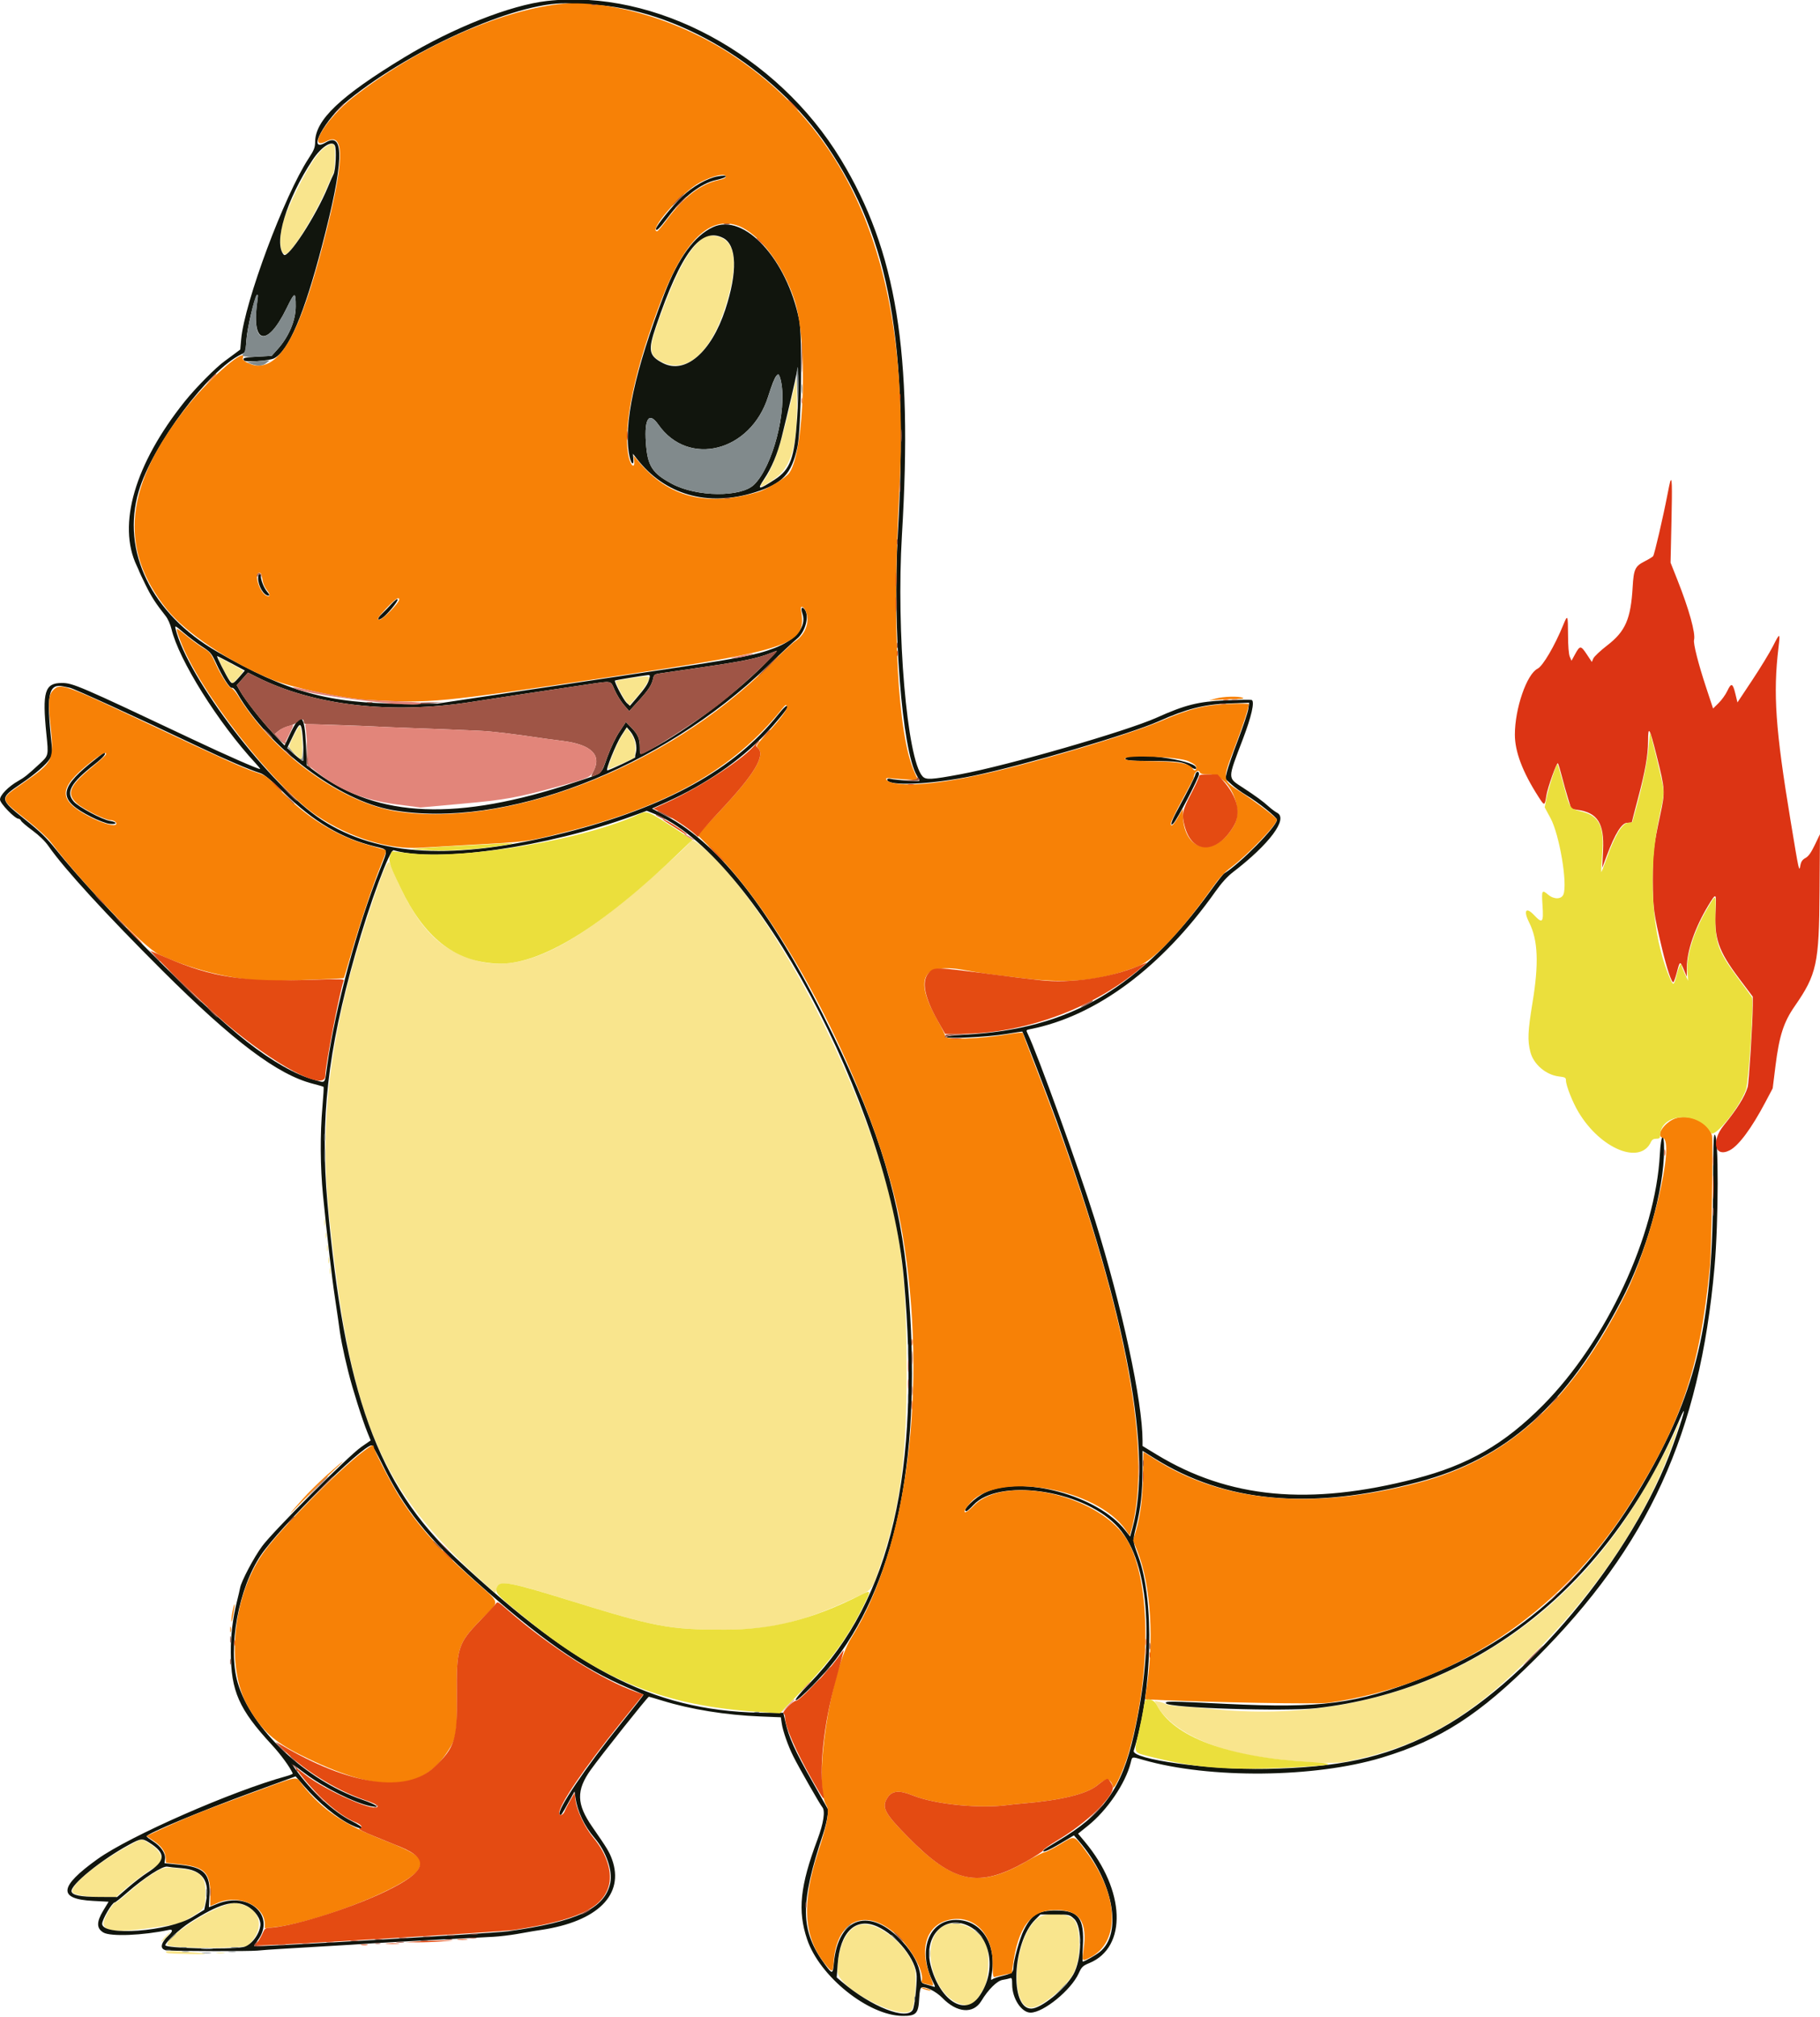 <svg id="svg" version="1.1" xmlns="http://www.w3.org/2000/svg" xmlns:xlink="http://www.w3.org/1999/xlink" width="400" height="443.131" viewBox="0, 0, 400,443.131"><g id="svgg"><path id="path0" d="M71.418 32.371 C 69.416 33.681,66.074 39.362,62.916 46.824 C 61.256 50.746,61.159 55.835,62.745 55.835 C 63.952 55.835,69.425 47.022,71.918 41.064 C 72.495 39.682,73.097 38.329,73.254 38.055 C 73.604 37.447,73.768 32.481,73.455 31.975 C 73.134 31.455,72.681 31.544,71.418 32.371 M153.994 52.737 C 151.092 55.219,148.457 60.228,144.903 70.018 C 142.457 76.754,142.529 78.031,145.435 79.513 C 150.939 82.321,156.398 77.415,159.626 66.761 C 162.523 57.199,161.584 52.247,156.793 51.810 C 155.348 51.678,155.160 51.740,153.994 52.737 M173.606 89.189 C 171.347 98.799,169.818 103.083,167.613 105.982 C 166.541 107.391,167.285 107.191,170.084 105.317 C 174.004 102.693,175.381 97.684,175.128 86.974 L 175.037 83.105 173.606 89.189 M48.498 145.832 C 49.307 147.661,50.793 150.074,51.110 150.074 C 51.372 150.074,53.474 147.722,53.468 147.436 C 53.465 147.295,48.934 144.814,48.129 144.512 C 47.987 144.459,48.153 145.053,48.498 145.832 M138.259 149.097 C 136.716 149.334,135.405 149.578,135.344 149.639 C 135.158 149.825,136.999 153.424,137.682 154.210 L 138.323 154.948 139.668 153.471 C 141.175 151.815,142.688 149.566,142.688 148.982 C 142.688 148.510,141.943 148.530,138.259 149.097 M64.570 161.635 C 63.244 164.285,63.239 164.219,64.919 165.767 L 66.322 167.061 66.419 165.436 C 66.545 163.323,66.195 159.527,65.874 159.527 C 65.737 159.527,65.150 160.476,64.570 161.635 M136.646 161.702 C 135.584 163.362,133.412 168.665,133.683 168.936 C 133.757 169.010,135.077 168.502,136.616 167.807 L 139.414 166.542 139.612 165.221 C 139.847 163.653,139.427 162.083,138.446 160.868 L 137.739 159.992 136.646 161.702 M151.797 184.860 C 151.454 185.632,140.754 195.222,136.111 198.918 C 122.198 209.994,112.660 213.576,104.136 210.924 C 95.759 208.318,91.127 202.997,85.626 189.660 C 85.238 188.718,84.240 191.081,81.236 200.056 C 72.872 225.041,70.135 244.969,72.213 265.731 C 76.808 311.633,83.292 327.189,106.488 347.950 L 108.839 350.054 109.146 349.104 C 109.769 347.178,111.548 347.449,124.372 351.426 C 144.177 357.567,146.832 358.075,159.171 358.091 C 169.700 358.105,176.528 356.415,188.236 350.897 C 191.855 349.192,191.578 349.583,193.738 343.131 C 197.842 330.878,199.248 320.337,199.256 301.773 C 199.263 286.093,198.631 277.693,196.734 268.235 C 191.177 240.523,170.319 199.984,154.560 186.262 C 152.808 184.737,152.028 184.341,151.797 184.860 M71.271 268.685 C 71.274 269.335,71.335 269.566,71.405 269.199 C 71.476 268.831,71.473 268.300,71.399 268.017 C 71.325 267.735,71.268 268.035,71.271 268.685 M71.560 271.492 C 71.560 272.061,71.621 272.293,71.696 272.009 C 71.770 271.725,71.770 271.259,71.696 270.975 C 71.621 270.691,71.560 270.923,71.560 271.492 M71.862 274.298 C 71.865 274.948,71.926 275.179,71.996 274.812 C 72.067 274.444,72.064 273.913,71.990 273.630 C 71.916 273.348,71.859 273.648,71.862 274.298 M72.157 276.957 C 72.160 277.607,72.221 277.838,72.292 277.471 C 72.362 277.103,72.360 276.571,72.286 276.289 C 72.212 276.007,72.154 276.307,72.157 276.957 M72.453 279.321 C 72.456 279.970,72.516 280.202,72.587 279.834 C 72.658 279.467,72.655 278.935,72.581 278.652 C 72.507 278.370,72.449 278.671,72.453 279.321 M368.823 312.902 C 367.956 315.711,361.917 326.725,357.917 332.792 C 337.523 363.722,303.617 379.473,266.027 375.478 C 264.402 375.305,261.677 375.087,259.970 374.994 C 258.264 374.900,256.603 374.660,256.278 374.460 C 255.953 374.261,255.253 374.013,254.723 373.909 L 253.758 373.721 254.188 374.551 C 256.614 379.244,263.624 383.262,272.992 385.331 C 279.818 386.838,292.231 387.823,295.674 387.130 C 311.978 383.847,322.703 377.745,336.646 363.819 C 351.789 348.694,362.337 332.638,368.074 315.982 C 368.740 314.048,369.228 312.409,369.160 312.340 C 369.091 312.272,368.939 312.525,368.823 312.902 M27.634 405.929 C 20.676 409.798,14.798 414.872,16.059 415.919 C 16.709 416.458,19.391 416.839,22.533 416.839 L 25.488 416.839 27.294 415.261 C 29.577 413.266,32.616 411.034,34.034 410.310 C 36.291 409.157,35.834 407.009,32.938 405.156 C 30.952 403.886,31.434 403.816,27.634 405.929 M34.160 411.363 C 32.103 412.602,30.653 413.708,27.873 416.158 C 26.711 417.183,25.612 418.021,25.429 418.021 C 24.838 418.021,22.747 421.589,22.747 422.598 C 22.747 424.479,25.945 424.714,34.421 423.456 L 39.597 422.688 42.171 421.136 C 45.047 419.400,45.125 419.270,45.170 416.096 C 45.223 412.333,44.088 411.131,40.030 410.654 C 36.231 410.207,36.041 410.230,34.160 411.363 M50.011 418.477 C 45.179 419.770,35.369 426.511,36.923 427.471 C 37.578 427.876,45.533 428.149,50.070 427.922 L 54.350 427.709 55.234 426.701 C 58.120 423.414,57.162 419.583,53.176 418.475 C 51.721 418.070,51.531 418.070,50.011 418.477 M230.802 419.710 C 231.251 419.778,231.915 419.776,232.279 419.706 C 232.642 419.636,232.275 419.580,231.462 419.582 C 230.650 419.584,230.353 419.642,230.802 419.710 M227.824 421.699 C 222.693 426.335,221.829 441.290,226.701 441.152 C 228.892 441.090,234.466 436.497,235.984 433.502 C 237.670 430.177,237.599 423.149,235.865 421.640 C 234.133 420.133,229.520 420.167,227.824 421.699 M188.331 423.150 C 185.755 424.347,184.057 428.306,184.049 433.137 C 184.043 436.921,198.615 444.446,200.401 441.581 C 201.119 440.427,201.556 434.348,201.045 432.625 C 199.348 426.915,192.006 421.443,188.331 423.150 M207.074 423.414 C 201.849 426.936,205.187 439.291,211.692 440.506 C 213.642 440.870,213.928 440.644,216.219 436.928 C 217.244 435.263,217.588 429.333,216.769 427.433 C 215.078 423.510,210.035 421.419,207.074 423.414 M36.341 425.549 C 35.792 426.116,35.401 426.624,35.471 426.680 C 35.541 426.736,36.046 426.272,36.593 425.650 C 37.835 424.238,37.675 424.173,36.341 425.549 M36.453 428.901 C 36.683 429.273,36.576 429.263,42.097 429.388 C 46.974 429.498,45.622 429.178,39.623 428.803 C 37.316 428.659,36.323 428.689,36.453 428.901 M47.637 429.163 C 48.083 429.231,48.815 429.231,49.261 429.163 C 49.708 429.095,49.343 429.040,48.449 429.040 C 47.555 429.040,47.190 429.095,47.637 429.163 " stroke="none" fill="#f9e58d" fill-rule="evenodd"></path><path id="path1" d="M120.236 0.211 C 112.220 1.116,99.488 6.144,88.846 12.607 C 74.776 21.151,69.311 26.330,69.261 31.167 C 69.248 32.420,69.031 32.973,67.825 34.814 C 62.493 42.959,53.740 66.429,53.003 74.553 L 52.799 76.813 51.316 77.919 C 50.501 78.527,49.646 79.158,49.415 79.321 C 47.510 80.663,42.987 85.229,40.575 88.246 C 29.631 101.935,25.737 115.273,30.047 124.306 C 30.335 124.911,30.582 125.473,30.594 125.554 C 30.607 125.635,31.234 126.965,31.988 128.508 C 33.251 131.094,34.224 132.603,36.433 135.395 C 36.892 135.976,37.449 137.223,37.671 138.166 C 39.272 144.974,47.989 158.894,56.180 167.725 C 56.820 168.416,57.262 168.981,57.162 168.981 C 56.628 168.981,49.694 165.933,42.541 162.553 C 17.254 150.606,16.018 150.074,13.564 150.074 C 9.840 150.074,9.253 152.027,10.195 161.283 C 10.682 166.074,10.705 165.974,8.666 167.868 C 6.102 170.250,5.397 170.814,3.988 171.612 C 1.841 172.829,0.000 174.710,-0.000 175.687 C -0.000 176.518,3.259 179.895,4.071 179.906 C 4.280 179.909,4.522 180.099,4.610 180.328 C 4.698 180.557,5.825 181.521,7.115 182.470 C 8.630 183.584,9.898 184.823,10.695 185.968 C 14.168 190.953,23.305 200.935,35.711 213.297 C 51.359 228.888,61.027 236.151,68.772 238.132 C 69.998 238.445,71.054 238.754,71.119 238.819 C 71.183 238.884,71.070 240.845,70.866 243.176 C 70.332 249.277,70.378 256.351,70.992 262.629 C 71.828 271.176,72.937 280.717,73.604 285.081 C 73.938 287.275,74.261 289.468,74.321 289.956 C 74.776 293.656,75.355 296.638,76.559 301.477 C 77.507 305.284,79.616 311.957,80.763 314.776 L 81.468 316.509 79.360 317.974 C 76.578 319.909,60.081 336.420,57.639 339.715 C 55.828 342.157,53.032 347.432,52.774 348.892 C 52.702 349.298,52.376 350.694,52.050 351.994 C 51.152 355.576,50.705 359.308,50.724 363.072 C 50.766 371.608,52.527 375.592,59.675 383.321 C 61.685 385.495,63.671 388.204,64.339 389.685 C 64.385 389.788,63.787 390.047,63.009 390.261 C 51.012 393.550,28.532 403.415,21.418 408.512 C 12.952 414.578,12.660 417.277,20.426 417.690 L 23.866 417.873 22.703 419.793 C 21.176 422.314,21.187 423.741,22.739 424.645 C 24.333 425.572,31.378 425.286,37.149 424.059 C 38.009 423.876,37.997 424.376,37.123 425.199 C 35.138 427.069,35.025 428.468,36.850 428.571 C 40.095 428.755,54.795 428.784,56.573 428.611 C 57.710 428.500,59.970 428.335,61.595 428.245 C 64.286 428.095,70.640 427.718,77.105 427.323 C 78.486 427.239,80.480 427.107,81.536 427.030 C 82.592 426.953,88.508 426.625,94.682 426.302 C 100.857 425.978,107.038 425.651,108.419 425.575 C 109.801 425.499,112.127 425.225,113.589 424.967 C 117.197 424.329,117.548 424.270,118.907 424.068 C 131.356 422.221,137.311 416.292,134.502 408.539 C 133.917 406.926,133.400 406.077,130.176 401.429 C 126.682 396.393,126.609 393.381,129.871 388.835 C 132.188 385.607,142.356 372.821,142.606 372.821 C 142.682 372.821,144.027 373.216,145.596 373.699 C 151.852 375.623,159.509 376.855,167.123 377.162 L 171.617 377.343 171.815 378.701 C 172.062 380.390,173.203 383.632,174.375 385.968 C 175.633 388.476,180.215 396.502,180.740 397.116 C 181.413 397.904,180.998 400.640,179.667 404.188 C 175.836 414.400,175.270 419.827,177.380 426.112 C 180.122 434.280,190.824 442.883,198.339 442.960 C 201.356 442.991,201.853 442.472,202.023 439.106 C 202.102 437.535,202.258 436.836,202.556 436.722 C 203.375 436.408,205.752 437.599,207.116 439.008 C 210.321 442.317,213.913 442.597,215.678 439.675 C 217.205 437.149,219.131 435.242,220.354 435.046 C 220.992 434.944,221.725 434.780,221.983 434.681 C 222.375 434.531,222.452 434.760,222.455 436.084 C 222.460 439.130,224.508 442.247,226.500 442.242 C 229.333 442.235,235.386 437.304,237.066 433.633 C 237.732 432.178,237.966 431.951,239.417 431.350 C 247.797 427.876,247.341 415.365,238.446 404.720 L 236.939 402.917 239.142 401.145 C 243.352 397.758,247.352 391.868,248.495 387.371 C 248.868 385.905,248.643 385.959,251.256 386.708 C 265.848 390.894,288.916 390.674,303.693 386.209 C 316.626 382.301,325.110 376.837,337.531 364.415 C 362.323 339.622,373.570 315.006,376.817 278.434 C 377.719 268.274,377.743 249.335,376.854 249.335 C 376.604 249.335,376.510 252.329,376.499 260.635 C 376.461 288.917,373.301 303.755,363.477 321.789 C 350.496 345.617,334.898 359.974,312.408 368.795 C 298.148 374.388,290.343 375.412,269.689 374.402 C 257.027 373.782,255.952 373.772,256.264 374.276 C 256.900 375.306,282.529 376.123,289.367 375.331 C 324.872 371.221,353.466 348.485,369.139 311.902 C 370.848 307.914,370.147 310.681,367.739 317.430 C 358.984 341.970,335.129 370.514,314.771 380.811 C 303.955 386.282,294.293 388.367,278.287 388.684 C 265.690 388.933,248.572 386.577,249.175 384.677 C 253.283 371.732,253.764 351.700,250.198 342.037 C 248.906 338.536,248.913 338.642,249.748 335.272 C 250.726 331.325,251.102 327.879,251.105 322.841 L 251.108 318.799 253.650 320.395 C 269.278 330.207,287.966 331.904,311.669 325.665 C 331.115 320.547,344.311 308.768,356.307 285.820 C 361.824 275.265,365.731 261.472,365.731 252.550 C 365.731 248.358,365.043 249.169,364.805 253.643 C 363.852 271.525,353.044 294.732,339.143 308.744 C 330.612 317.344,322.676 321.917,311.078 324.914 C 287.795 330.933,270.091 329.278,254.170 319.593 L 251.108 317.731 251.107 316.546 C 251.105 307.971,246.595 287.079,240.621 267.968 C 237.075 256.623,227.961 231.406,225.859 227.122 C 225.482 226.354,225.501 226.319,226.397 226.144 C 240.907 223.300,255.354 212.567,267.155 195.864 C 268.459 194.019,269.758 192.582,270.949 191.668 C 279.014 185.482,283.174 179.898,280.688 178.597 C 280.261 178.373,279.446 177.770,278.877 177.258 C 277.543 176.055,276.029 174.946,273.189 173.091 C 269.731 170.833,269.733 171.401,273.163 162.393 C 275.031 157.489,275.779 154.225,275.128 153.823 C 274.974 153.728,272.398 153.757,269.404 153.889 C 263.376 154.153,260.488 154.876,254.210 157.694 C 247.535 160.691,221.498 168.200,211.078 170.134 C 204.601 171.336,203.491 171.395,202.745 170.577 C 199.345 166.852,196.951 138.763,198.227 117.578 C 200.649 77.360,197.040 55.182,184.790 35.007 C 170.798 11.965,144.013 -2.473,120.236 0.211 M129.838 1.014 C 148.567 1.808,170.028 14.702,181.922 32.306 C 195.562 52.496,199.720 75.476,197.324 117.430 C 196.144 138.075,198.255 164.880,201.495 170.401 C 201.810 170.938,202.068 171.457,202.068 171.553 C 202.068 171.748,197.068 171.431,195.790 171.155 C 195.315 171.053,194.978 171.107,194.978 171.285 C 194.978 172.829,204.613 172.409,213.978 170.457 C 225.103 168.138,248.404 161.281,254.653 158.487 C 260.695 155.786,264.576 154.790,269.840 154.589 L 274.539 154.411 274.353 155.769 C 274.251 156.517,273.238 159.562,272.102 162.537 C 270.967 165.513,269.872 168.665,269.670 169.542 L 269.302 171.138 270.664 172.372 C 271.414 173.050,272.845 174.093,273.846 174.689 C 276.495 176.267,280.650 179.590,280.650 180.131 C 280.650 181.546,272.427 189.899,269.032 191.934 C 268.814 192.064,267.529 193.700,266.177 195.569 C 250.599 217.098,235.165 226.158,212.038 227.351 C 209.644 227.474,207.976 227.682,207.976 227.858 C 207.976 228.328,217.079 227.875,221.112 227.204 C 223.056 226.881,224.666 226.643,224.690 226.676 C 224.919 226.995,230.557 241.654,232.212 246.233 C 247.781 289.311,253.399 319.610,248.849 335.951 L 248.381 337.633 247.270 336.227 C 241.257 328.621,224.729 324.135,216.625 327.909 C 214.324 328.981,211.193 332.053,212.402 332.053 C 212.561 332.053,213.242 331.455,213.916 330.724 C 219.388 324.788,237.439 327.247,245.173 334.981 C 252.464 342.272,254.001 359.819,249.215 381.102 C 246.540 392.993,242.513 398.623,232.411 404.588 C 230.821 405.528,229.451 406.408,229.366 406.545 C 228.951 407.217,230.411 406.625,233.078 405.042 L 236.029 403.289 237.097 404.525 C 244.668 413.290,246.837 424.869,241.669 428.934 C 240.706 429.691,238.352 431.019,237.972 431.019 C 237.884 431.019,237.895 429.524,237.996 427.696 C 238.343 421.473,237.097 419.793,232.133 419.793 C 228.150 419.793,226.730 420.666,224.965 424.198 C 224.134 425.862,222.751 430.820,222.743 432.165 C 222.736 433.381,222.381 433.678,220.376 434.146 C 219.345 434.386,218.322 434.732,218.103 434.914 C 217.773 435.188,217.744 435.020,217.936 433.945 C 219.145 427.176,215.686 421.846,210.099 421.868 C 204.077 421.891,201.579 428.701,205.077 435.558 C 205.554 436.494,205.581 436.683,205.216 436.543 C 204.967 436.448,204.242 436.229,203.605 436.057 C 202.461 435.750,202.444 435.723,202.273 434.071 C 202.035 431.759,200.693 429.206,198.400 426.699 C 191.281 418.917,184.219 421.087,183.265 431.350 C 183.038 433.793,182.915 433.825,181.431 431.816 C 175.831 424.234,175.736 418.468,180.957 402.806 C 181.336 401.669,181.737 400.052,181.847 399.213 L 182.049 397.688 178.487 391.379 C 174.691 384.654,173.387 381.771,172.636 378.444 L 172.166 376.366 169.170 376.366 C 144.806 376.364,127.609 367.897,100.303 342.460 C 83.068 326.404,75.633 305.893,71.957 264.254 C 70.337 245.905,72.013 231.014,78.114 209.530 C 81.235 198.542,85.668 186.580,86.526 186.833 C 95.990 189.623,120.204 186.157,138.944 179.330 L 142.142 178.165 143.643 178.757 C 165.560 187.396,195.242 242.534,198.651 280.945 C 202.406 323.237,195.826 351.455,177.908 369.914 C 175.714 372.174,174.685 373.433,174.915 373.576 C 175.364 373.853,181.229 367.871,183.638 364.678 C 197.360 346.489,202.715 318.780,199.552 282.333 C 197.948 263.853,193.355 248.497,183.187 227.622 C 170.210 200.980,158.502 185.625,146.291 179.231 L 143.301 177.665 146.466 176.241 C 155.033 172.385,162.646 167.155,168.178 161.325 C 170.654 158.716,173.117 155.706,173.117 155.291 C 173.117 154.699,172.373 155.319,170.957 157.090 C 161.404 169.036,146.346 177.369,124.176 182.979 C 99.921 189.117,83.172 188.229,70.712 180.144 C 59.502 172.871,41.171 148.917,38.583 138.159 C 38.395 137.377,38.511 137.434,40.390 139.046 C 41.495 139.993,43.300 141.352,44.400 142.065 C 46.234 143.253,46.486 143.545,47.413 145.551 C 48.918 148.809,50.517 151.319,50.975 151.143 C 51.214 151.051,51.679 151.531,52.171 152.380 C 59.144 164.391,74.491 175.942,86.209 177.997 C 110.704 182.293,145.266 169.049,168.711 146.382 C 171.568 143.619,174.440 140.936,175.093 140.418 C 177.094 138.833,178.014 135.059,176.715 133.761 C 176.154 133.200,175.990 133.718,176.366 134.859 C 177.310 137.718,174.931 140.608,170.133 142.431 C 166.094 143.966,162.637 144.620,142.984 147.565 C 131.691 149.257,116.536 151.533,109.306 152.622 L 96.160 154.602 88.922 154.610 C 72.291 154.628,63.122 152.088,47.710 143.195 C 33.322 134.892,26.598 121.146,30.483 107.976 C 33.470 97.852,45.909 81.241,53.037 77.859 C 53.969 77.417,53.981 77.383,54.142 74.821 C 54.307 72.194,55.904 65.392,56.484 64.845 C 56.704 64.638,56.742 64.903,56.613 65.731 C 55.072 75.593,58.599 76.712,62.976 67.750 C 64.795 64.026,64.993 63.985,64.993 67.326 C 64.993 70.414,63.478 73.995,61.015 76.735 L 59.699 78.199 56.710 78.364 C 53.575 78.537,53.275 78.617,53.630 79.191 C 53.915 79.652,59.179 79.292,60.249 78.738 C 63.420 77.098,66.814 69.128,70.757 54.062 C 75.554 35.732,75.817 28.811,71.620 31.287 C 67.240 33.872,71.368 26.204,76.662 21.923 C 91.117 10.235,115.078 -0.157,125.406 0.783 C 125.894 0.827,127.888 0.931,129.838 1.014 M73.590 31.961 C 73.996 32.720,73.776 37.444,73.295 38.301 C 73.126 38.602,72.577 39.845,72.076 41.064 C 69.417 47.528,63.275 56.960,62.372 55.966 C 60.040 53.398,62.949 43.839,68.718 35.117 C 70.587 32.290,72.947 30.761,73.590 31.961 M157.755 38.744 C 155.408 39.169,152.247 40.965,149.866 43.227 C 147.825 45.166,144.165 49.685,144.165 50.266 C 144.165 50.972,144.913 50.253,146.826 47.708 C 150.143 43.295,154.074 40.268,157.415 39.554 C 160.023 38.997,160.324 38.280,157.755 38.744 M156.721 49.893 C 152.627 51.782,149.056 56.669,146.026 64.531 C 139.487 81.497,136.923 93.411,138.344 100.235 C 138.727 102.076,139.349 102.442,139.201 100.739 L 139.111 99.705 139.910 100.739 C 146.097 108.750,155.548 111.445,165.958 108.165 C 171.991 106.265,173.937 104.193,175.252 98.275 C 176.105 94.431,176.399 74.026,175.653 70.347 C 172.924 56.880,163.544 46.746,156.721 49.893 M158.917 52.280 C 161.958 53.831,162.136 59.747,159.392 68.055 C 156.295 77.433,150.610 82.308,145.705 79.792 C 142.583 78.191,142.363 77.037,144.172 71.724 C 149.696 55.492,154.025 49.784,158.917 52.280 M175.203 91.798 C 174.595 100.718,173.716 103.141,170.282 105.368 C 166.670 107.712,166.315 107.702,167.923 105.304 C 169.588 102.823,170.872 99.762,171.796 96.071 C 173.203 90.452,174.841 83.433,175.085 81.979 C 175.487 79.580,175.570 86.423,175.203 91.798 M171.656 83.826 C 173.001 90.293,169.808 102.519,165.735 106.495 C 162.857 109.306,153.135 109.219,147.723 106.335 C 143.300 103.977,142.293 102.383,141.949 97.194 C 141.598 91.895,142.661 90.400,144.706 93.316 C 151.322 102.747,164.997 99.249,168.818 87.149 C 170.449 81.982,171.111 81.207,171.656 83.826 M56.721 127.041 C 56.721 128.739,57.981 130.871,58.984 130.871 C 59.318 130.871,59.239 130.643,58.679 129.976 C 57.994 129.162,57.317 127.447,57.313 126.514 C 57.312 126.311,57.179 126.145,57.016 126.145 C 56.854 126.145,56.721 126.548,56.721 127.041 M86.099 132.653 C 85.458 133.361,84.473 134.374,83.910 134.904 C 82.797 135.950,82.857 136.553,83.999 135.804 C 85.043 135.121,87.519 132.129,87.382 131.718 C 87.316 131.520,86.751 131.931,86.099 132.653 M169.101 144.830 C 162.677 151.638,151.207 160.355,142.996 164.670 C 140.484 165.990,140.620 166.013,140.620 164.273 C 140.620 162.321,140.228 161.390,138.775 159.903 L 137.556 158.654 136.143 160.778 C 135.307 162.036,134.223 164.293,133.488 166.311 C 132.010 170.363,132.797 169.750,126.292 171.915 C 100.612 180.462,83.171 179.786,69.556 169.717 L 67.439 168.152 67.260 163.914 C 66.954 156.693,66.123 156.169,63.582 161.594 L 62.544 163.809 60.056 161.151 C 57.403 158.317,53.893 153.832,52.739 151.799 L 52.037 150.563 53.271 149.176 L 54.505 147.790 56.425 148.758 C 68.880 155.034,85.902 157.004,103.693 154.226 C 109.424 153.331,121.398 151.525,129.202 150.379 C 134.623 149.583,134.157 149.485,135.092 151.625 C 135.535 152.640,136.435 154.098,137.092 154.864 L 138.286 156.258 140.367 153.978 C 142.559 151.578,143.260 150.496,143.562 149.042 C 143.724 148.260,143.899 148.135,145.063 147.965 C 145.788 147.859,150.170 147.220,154.801 146.545 C 163.294 145.307,166.425 144.662,169.129 143.595 C 169.941 143.274,170.659 143.005,170.724 142.998 C 170.790 142.990,170.059 143.815,169.101 144.830 M50.849 145.753 L 53.813 147.341 52.830 148.486 C 51.226 150.352,51.045 150.431,50.431 149.531 C 49.670 148.416,47.523 144.165,47.721 144.165 C 47.811 144.165,49.219 144.880,50.849 145.753 M142.668 149.261 C 142.363 150.328,141.741 151.247,139.771 153.544 L 138.441 155.094 137.716 154.431 C 137.057 153.827,134.925 149.762,135.150 149.538 C 135.246 149.442,141.540 148.408,142.446 148.339 C 142.868 148.307,142.901 148.445,142.668 149.261 M15.336 151.120 C 16.279 151.310,29.870 157.528,43.722 164.107 C 49.659 166.926,54.815 169.137,57.164 169.869 C 58.038 170.142,59.382 171.250,62.334 174.132 C 68.933 180.575,75.144 184.243,82.422 185.997 C 85.408 186.717,85.347 186.435,83.513 191.036 C 78.448 203.739,73.711 221.328,71.910 234.121 C 71.308 238.390,71.687 237.984,68.995 237.246 C 64.988 236.146,59.866 233.243,54.309 228.920 C 44.235 221.083,21.895 198.610,12.236 186.595 C 10.190 184.051,8.776 182.683,5.437 180.022 C -0.147 175.570,-0.159 175.456,4.629 172.206 C 7.704 170.118,10.174 167.989,10.917 166.788 L 11.565 165.738 11.100 161.044 C 10.244 152.398,10.852 150.163,13.885 150.820 C 14.129 150.873,14.782 151.008,15.336 151.120 M66.287 160.044 C 66.622 161.546,66.860 167.208,66.588 167.205 C 66.442 167.203,65.601 166.563,64.719 165.783 L 63.116 164.364 64.358 161.798 C 65.688 159.052,66.001 158.766,66.287 160.044 M139.706 163.111 C 139.889 163.938,139.906 164.835,139.751 165.379 C 139.609 165.873,139.547 166.332,139.614 166.399 C 139.738 166.523,133.846 169.286,133.469 169.280 C 133.035 169.273,135.390 163.437,136.545 161.657 L 137.751 159.799 138.577 160.771 C 139.032 161.306,139.539 162.359,139.706 163.111 M19.755 167.802 C 12.846 173.469,12.901 175.879,20.020 179.485 C 21.556 180.263,23.338 180.937,24.082 181.021 C 25.781 181.212,25.851 180.649,24.161 180.379 C 22.450 180.105,17.281 177.349,16.226 176.148 C 14.408 174.078,15.525 172.069,20.784 167.951 C 22.740 166.419,23.574 165.396,22.821 165.452 C 22.699 165.461,21.319 166.519,19.755 167.802 M247.472 166.511 C 246.924 167.060,248.088 167.209,252.972 167.215 C 258.756 167.223,260.196 167.418,261.483 168.370 C 262.412 169.057,263.034 169.166,262.854 168.612 C 262.326 166.990,248.835 165.148,247.472 166.511 M262.700 170.236 C 262.529 170.905,261.258 173.418,258.654 178.229 C 257.418 180.512,257.066 181.756,257.891 180.926 C 258.724 180.087,263.516 170.871,263.516 170.108 C 263.516 169.346,262.902 169.442,262.700 170.236 M83.977 321.674 C 88.751 331.446,93.953 337.978,104.431 347.359 C 118.654 360.091,127.960 366.596,138.109 370.903 C 139.897 371.661,141.398 372.320,141.445 372.366 C 141.492 372.413,139.289 375.227,136.549 378.619 C 128.662 388.382,122.212 397.961,123.010 398.726 C 123.293 398.998,123.357 398.908,125.042 395.864 L 126.268 393.648 126.477 395.048 C 126.928 398.070,128.446 401.259,130.672 403.860 C 133.216 406.832,134.682 411.035,134.120 413.743 C 132.952 419.370,126.817 422.273,111.669 424.365 C 108.515 424.801,56.135 427.873,55.898 427.636 C 55.839 427.577,56.198 426.967,56.696 426.279 C 60.632 420.846,54.602 415.538,47.696 418.356 L 45.909 419.086 46.031 416.539 C 46.260 411.750,44.918 410.319,39.682 409.771 L 36.166 409.403 36.274 408.468 C 36.417 407.224,35.387 405.717,33.614 404.579 C 32.854 404.092,32.226 403.612,32.217 403.514 C 32.165 402.938,43.991 398.007,55.751 393.702 L 64.973 390.326 66.793 392.430 C 69.983 396.118,74.174 399.565,77.225 401.008 C 80.300 402.463,80.392 401.693,77.326 400.166 C 73.387 398.203,68.530 393.738,64.988 388.821 C 63.939 387.366,64.041 387.409,67.073 389.703 C 71.174 392.808,78.163 396.271,81.610 396.907 C 83.790 397.309,82.693 396.518,79.582 395.444 C 67.194 391.164,55.155 379.837,52.237 369.715 C 50.027 362.050,52.412 348.982,57.352 341.696 C 61.526 335.539,79.637 317.594,81.684 317.588 C 81.846 317.587,82.878 319.426,83.977 321.674 M32.777 404.865 C 36.555 407.250,36.447 408.898,32.342 411.524 C 31.364 412.150,29.478 413.602,28.151 414.750 L 25.737 416.839 21.805 416.822 C 17.679 416.805,15.878 416.445,15.718 415.607 C 15.445 414.186,22.270 408.647,28.360 405.345 C 30.962 403.935,31.253 403.903,32.777 404.865 M39.882 410.502 C 44.521 410.877,46.219 413.270,45.226 418.033 L 44.890 419.645 42.312 421.225 C 37.113 424.410,22.452 425.515,22.452 422.721 C 22.452 421.769,24.658 418.023,25.219 418.021 C 25.359 418.021,26.556 417.076,27.877 415.921 C 31.729 412.556,35.772 409.944,36.780 410.168 C 37.105 410.241,38.501 410.391,39.882 410.502 M54.266 418.821 C 56.064 419.750,57.408 421.723,57.216 423.154 C 56.941 425.207,55.057 427.562,53.473 427.832 C 49.989 428.427,36.337 428.104,36.337 427.428 C 36.337 426.800,39.509 423.846,41.678 422.455 C 48.151 418.303,51.429 417.356,54.266 418.821 M236.084 421.640 C 237.918 423.326,237.793 430.596,235.874 433.897 C 233.971 437.167,228.796 441.350,226.645 441.356 C 221.847 441.370,222.494 426.841,227.515 421.820 L 228.656 420.679 231.848 420.679 C 235.038 420.679,235.040 420.680,236.084 421.640 M212.940 423.217 C 218.007 425.742,219.049 433.587,215.021 438.896 C 211.878 443.038,206.475 439.396,204.536 431.828 C 202.894 425.420,207.628 420.569,212.940 423.217 M192.835 423.330 C 197.150 425.289,201.411 430.687,201.468 434.269 C 201.503 436.406,200.982 440.923,200.625 441.591 C 199.319 444.031,191.543 440.985,185.062 435.495 L 183.894 434.505 184.095 431.654 C 184.600 424.488,188.081 421.172,192.835 423.330 " stroke="none" fill="#11150d" fill-rule="evenodd"></path><path id="path2" d="M121.566 1.062 C 108.047 3.049,90.984 10.946,77.548 21.434 C 71.687 26.010,67.291 33.313,71.776 31.025 C 75.974 28.883,75.704 35.646,70.851 54.210 C 65.997 72.777,61.889 80.355,56.677 80.355 C 55.420 80.355,53.158 79.267,53.354 78.757 C 54.450 75.900,46.381 82.785,41.441 88.922 C 27.362 106.409,25.872 120.472,36.676 133.912 C 40.823 139.071,50.351 145.434,59.707 149.292 C 64.096 151.102,75.585 153.537,81.093 153.825 C 94.894 154.548,96.052 154.437,133.973 148.767 C 174.467 142.713,177.398 141.682,176.028 133.973 C 175.830 132.857,176.794 133.343,177.200 134.564 C 177.976 136.892,176.952 139.467,174.644 140.996 C 174.048 141.392,171.433 143.830,168.833 146.416 C 146.819 168.310,111.865 181.989,87.323 178.315 C 75.199 176.499,60.195 165.635,52.423 153.043 C 51.816 152.060,51.136 151.256,50.912 151.256 C 50.378 151.256,48.512 148.348,47.258 145.560 C 46.375 143.599,46.085 143.240,44.719 142.423 C 43.871 141.916,42.209 140.710,41.025 139.743 C 38.426 137.619,38.465 137.595,39.567 140.616 C 43.582 151.618,60.217 172.963,69.701 179.284 C 76.885 184.071,85.385 186.701,92.312 186.281 C 97.794 185.948,99.692 185.838,102.511 185.686 C 116.301 184.945,115.380 185.069,124.815 182.679 C 146.963 177.070,161.413 168.814,171.833 155.815 C 172.609 154.847,172.799 154.737,172.968 155.157 C 173.209 155.758,171.606 157.921,168.279 161.489 C 166.368 163.538,166.101 163.948,166.474 164.258 C 168.403 165.858,165.901 170.062,158.078 178.363 L 153.273 183.461 156.925 187.077 C 174.067 204.055,193.817 244.185,198.369 271.287 C 203.967 304.612,199.461 340.131,187.138 359.823 C 182.456 367.305,178.720 392.252,181.618 396.685 C 182.356 397.814,181.886 400.547,179.931 406.499 C 176.031 418.370,176.545 425.835,181.686 431.979 C 182.944 433.482,183.051 433.410,183.238 430.945 C 183.963 421.354,190.961 418.912,197.784 425.869 C 200.797 428.941,203.184 433.655,202.556 435.293 C 202.463 435.534,202.707 435.746,203.198 435.854 C 203.632 435.949,204.278 436.110,204.633 436.211 C 205.264 436.391,205.259 436.349,204.384 434.096 C 201.883 427.653,203.901 422.512,209.238 421.733 C 214.291 420.996,218.168 425.125,218.168 431.244 C 218.168 433.719,218.260 434.536,218.525 434.434 C 218.721 434.359,219.670 434.134,220.635 433.935 L 222.390 433.573 222.586 432.074 C 223.731 423.340,226.579 419.627,232.091 419.679 C 237.319 419.729,239.021 422.217,238.130 428.508 C 237.781 430.979,237.793 430.995,239.412 430.208 C 246.284 426.870,245.998 416.617,238.763 406.917 C 235.949 403.144,236.318 403.254,233.063 405.216 C 231.534 406.138,230.003 406.923,229.661 406.960 C 229.318 406.998,227.478 407.924,225.571 409.019 C 215.159 414.998,209.564 413.837,199.510 403.614 C 194.423 398.440,193.733 397.140,194.993 395.102 C 196.015 393.447,197.571 393.285,200.606 394.518 C 205.480 396.499,215.497 397.487,221.713 396.600 C 222.201 396.531,223.530 396.396,224.668 396.301 C 233.243 395.584,238.868 394.209,241.213 392.256 C 243.192 390.609,244.139 390.725,244.616 392.671 C 244.827 393.530,246.970 388.924,247.978 385.445 C 252.990 368.149,252.983 348.045,247.962 338.819 C 242.439 328.673,220.995 323.620,214.040 330.826 C 211.777 333.171,211.145 332.498,213.357 330.099 C 219.670 323.250,241.106 327.073,247.405 336.173 L 248.280 337.438 248.528 336.592 C 253.846 318.405,246.537 282.958,227.304 233.650 C 225.935 230.142,224.815 227.145,224.815 226.991 C 224.815 226.829,223.533 226.928,221.787 227.224 C 215.326 228.320,207.546 228.576,207.736 227.687 C 207.778 227.489,207.061 225.997,206.142 224.372 C 200.687 214.727,202.637 211.361,212.577 213.261 C 214.353 213.600,217.533 214.082,219.645 214.332 C 221.758 214.582,223.951 214.844,224.520 214.915 C 234.966 216.220,241.764 215.537,250.014 212.356 C 253.630 210.962,259.462 204.818,266.402 195.094 C 267.945 192.932,269.083 191.697,270.529 190.617 C 274.230 187.852,280.668 181.160,280.641 180.106 C 280.632 179.721,276.077 176.251,272.609 173.985 C 268.494 171.297,268.525 171.648,271.675 163.368 C 273.288 159.129,274.446 155.519,274.446 154.732 C 274.446 154.600,272.419 154.578,269.941 154.685 C 264.731 154.908,261.459 155.730,255.366 158.344 C 248.435 161.318,228.365 167.351,216.665 169.976 C 206.855 172.178,199.295 172.901,195.919 171.961 C 194.674 171.615,194.286 170.805,195.453 170.989 C 195.760 171.038,197.309 171.155,198.894 171.250 L 201.776 171.423 201.025 169.782 C 197.283 161.609,196.014 138.132,197.668 107.681 C 200.208 60.920,188.271 29.980,160.740 11.962 C 148.459 3.925,132.429 -0.535,121.566 1.062 M159.527 38.827 C 159.527 39.101,158.959 39.367,157.912 39.585 C 154.108 40.374,150.244 43.322,146.634 48.189 C 145.564 49.632,144.579 50.812,144.444 50.812 C 142.305 50.812,149.859 42.181,153.819 40.100 C 156.718 38.577,159.527 37.950,159.527 38.827 M162.261 49.629 C 166.860 51.350,172.023 58.133,174.585 65.820 C 177.551 74.718,176.884 98.726,173.529 103.846 C 172.773 105.000,168.541 107.570,166.389 108.181 C 155.171 111.368,146.950 109.263,140.450 101.539 L 139.259 100.123 139.381 101.169 C 139.598 103.025,138.661 102.505,138.204 100.517 C 136.725 94.080,139.424 81.136,145.488 65.576 C 150.510 52.691,156.139 47.338,162.261 49.629 M57.446 126.219 C 57.509 126.422,57.643 127.082,57.744 127.687 C 57.844 128.292,58.263 129.186,58.674 129.675 C 59.514 130.673,59.400 131.356,58.475 130.862 C 56.968 130.055,55.744 125.849,57.016 125.849 C 57.189 125.849,57.382 126.016,57.446 126.219 M87.740 131.740 C 87.740 132.468,84.099 136.185,83.383 136.188 C 82.692 136.190,83.010 135.675,85.001 133.567 C 86.823 131.638,87.740 131.026,87.740 131.740 M11.690 151.651 C 10.677 152.664,10.548 154.180,11.062 159.067 C 11.918 167.221,11.878 167.308,5.022 172.100 C -0.201 175.751,-0.250 175.311,5.935 180.232 C 8.327 182.134,10.468 184.111,11.231 185.122 C 17.991 194.076,31.616 208.199,34.998 209.759 C 43.369 213.620,53.501 215.820,61.588 215.532 C 71.675 215.174,75.482 215.006,75.577 214.916 C 75.630 214.865,76.332 212.519,77.136 209.701 C 78.893 203.547,81.907 194.566,83.715 190.103 C 85.012 186.900,85.022 186.851,84.391 186.657 C 84.040 186.549,82.489 186.111,80.945 185.683 C 73.896 183.732,67.026 179.407,61.207 173.258 C 58.667 170.574,58.451 170.420,56.260 169.704 C 53.530 168.813,49.308 166.910,32.053 158.793 C 13.904 150.255,13.299 150.042,11.690 151.651 M267.208 153.490 L 265.731 153.894 267.799 153.759 C 268.936 153.684,270.731 153.613,271.787 153.600 C 273.135 153.584,273.531 153.502,273.117 153.323 C 272.222 152.939,268.873 153.033,267.208 153.490 M23.266 165.805 C 23.200 166.008,21.826 167.254,20.214 168.573 C 15.277 172.611,14.526 174.389,16.864 176.502 C 18.291 177.791,23.101 180.207,24.241 180.207 C 25.223 180.207,26.016 180.991,25.308 181.263 C 24.629 181.523,21.981 180.674,19.636 179.443 C 12.660 175.781,12.718 173.201,19.904 167.512 C 22.373 165.557,23.543 164.963,23.266 165.805 M261.226 167.266 C 262.485 167.856,262.925 168.219,262.925 168.669 C 262.925 169.324,262.495 169.481,262.165 168.947 C 261.440 167.774,259.341 167.377,253.250 167.261 C 248.235 167.166,247.267 167.077,247.267 166.713 C 247.267 165.819,259.142 166.289,261.226 167.266 M263.704 169.719 C 263.830 170.048,264.354 170.162,265.738 170.162 C 270.100 170.162,273.545 177.581,271.069 181.645 C 266.762 188.716,260.025 187.036,259.969 178.877 L 259.961 177.696 258.915 179.542 C 257.877 181.372,257.312 181.849,257.312 180.892 C 257.312 180.619,258.442 178.309,259.823 175.759 C 261.204 173.208,262.334 171.047,262.334 170.957 C 262.334 169.806,263.376 168.865,263.704 169.719 M368.586 245.644 C 366.037 246.292,363.684 249.554,365.436 250.012 C 368.233 250.743,362.918 273.006,357.239 284.343 C 345.451 307.877,331.408 320.659,311.669 325.823 C 288.241 331.953,268.479 330.113,253.473 320.406 C 252.325 319.663,251.356 319.056,251.320 319.057 C 251.285 319.058,251.237 321.218,251.215 323.857 C 251.173 328.888,250.647 333.057,249.616 336.528 L 249.033 338.491 249.947 340.773 C 252.998 348.392,253.732 360.630,251.830 372.157 C 251.716 372.847,251.673 373.414,251.735 373.417 C 266.697 374.096,289.488 374.513,292.019 374.155 C 318.970 370.344,342.741 354.731,358.044 330.787 C 369.492 312.876,373.601 300.759,375.798 278.434 C 376.152 274.838,376.539 250.654,376.260 249.543 C 375.555 246.733,371.804 244.827,368.586 245.644 M79.729 319.013 C 74.461 323.000,62.328 335.229,58.290 340.620 C 51.173 350.122,49.433 366.353,54.587 375.150 C 57.630 380.344,60.222 382.706,66.103 385.641 C 83.114 394.134,92.497 393.900,98.406 384.835 C 100.320 381.899,100.491 380.844,100.394 372.566 C 100.274 362.285,100.660 361.046,105.520 356.098 C 110.099 351.437,110.363 352.784,103.693 346.807 C 95.820 339.752,91.158 334.420,87.307 328.070 C 85.448 325.004,82.127 318.473,82.127 317.882 C 82.127 317.333,81.650 317.558,79.729 319.013 M71.935 324.036 C 70.148 325.632,67.697 328.056,66.489 329.422 C 62.853 333.534,62.897 333.578,66.701 329.638 C 68.697 327.571,71.489 324.810,72.905 323.504 C 74.321 322.197,75.414 321.129,75.332 321.131 C 75.251 321.132,73.722 322.439,71.935 324.036 M51.137 353.908 C 50.958 354.740,50.824 355.780,50.839 356.218 C 50.854 356.657,51.045 356.023,51.265 354.808 C 51.721 352.290,51.626 351.627,51.137 353.908 M50.586 358.050 C 50.586 358.619,50.646 358.852,50.721 358.567 C 50.795 358.283,50.795 357.818,50.721 357.533 C 50.646 357.249,50.586 357.482,50.586 358.050 M53.914 394.493 C 44.228 398.048,40.656 399.497,34.329 402.440 L 32.173 403.443 33.802 404.525 C 35.536 405.676,36.362 406.884,36.438 408.382 L 36.484 409.303 39.834 409.672 C 44.969 410.238,46.248 411.562,46.216 416.278 L 46.198 418.820 47.988 418.070 C 52.532 416.167,58.198 418.798,58.198 422.811 L 58.198 423.693 60.117 423.497 C 69.648 422.525,89.592 414.569,91.913 410.814 C 93.363 408.468,92.113 407.410,84.195 404.288 C 75.475 400.849,70.845 397.688,66.438 392.165 C 64.859 390.186,66.464 389.888,53.914 394.493 M202.659 436.884 C 202.903 437.026,203.501 437.230,203.988 437.335 C 204.555 437.458,204.715 437.433,204.431 437.267 C 204.188 437.124,203.589 436.921,203.102 436.816 C 202.535 436.693,202.375 436.718,202.659 436.884 " stroke="none" fill="#f78106" fill-rule="evenodd"></path><path id="path3" d="M367.068 105.835 C 367.001 106.038,366.729 107.334,366.464 108.715 C 365.530 113.576,363.602 121.865,363.327 122.201 C 363.174 122.388,362.345 122.897,361.486 123.332 C 359.361 124.407,359.053 125.061,358.826 128.978 C 358.418 136.019,357.240 138.727,353.247 141.805 C 351.745 142.962,350.368 144.256,350.185 144.680 L 349.854 145.452 348.735 143.766 C 347.430 141.801,347.238 141.799,346.178 143.737 L 345.385 145.189 345.011 144.308 C 344.775 143.753,344.631 141.979,344.623 139.513 C 344.607 135.079,344.542 134.941,343.582 137.297 C 341.709 141.894,339.095 146.352,337.932 146.931 C 335.546 148.121,332.939 155.687,332.939 161.424 C 332.939 165.159,334.632 169.634,338.073 175.000 C 339.465 177.170,339.482 177.167,339.873 174.742 C 340.151 173.023,342.152 167.434,342.391 167.711 C 342.503 167.841,342.898 169.143,343.270 170.606 C 343.642 172.068,344.261 174.277,344.647 175.514 L 345.347 177.763 346.678 177.945 C 351.117 178.554,352.605 180.902,352.323 186.852 L 352.140 190.694 353.151 187.991 C 354.947 183.189,356.437 180.798,357.634 180.798 C 358.188 180.798,358.641 180.746,358.641 180.682 C 358.641 180.618,359.235 178.325,359.962 175.586 C 361.594 169.431,362.199 166.008,362.214 162.851 C 362.230 159.305,362.511 159.777,364.069 165.969 C 365.970 173.525,365.994 173.909,364.888 179.051 C 363.405 185.952,363.236 187.421,363.250 193.353 C 363.263 199.397,363.452 200.796,365.281 208.419 C 366.364 212.937,367.415 216.042,367.784 215.814 C 367.913 215.735,368.261 214.736,368.557 213.595 C 369.201 211.112,369.246 211.096,370.073 213.073 L 370.722 214.623 370.738 212.515 C 370.764 208.899,372.520 203.825,375.401 199.040 C 377.166 196.108,377.252 196.147,377.054 199.778 C 376.702 206.205,377.609 208.870,382.249 215.043 L 385.229 219.008 385.221 220.952 C 385.205 224.673,384.376 237.968,384.104 238.856 C 383.443 241.018,381.813 243.631,378.837 247.300 C 375.996 250.803,376.879 254.454,380.157 252.758 C 382.131 251.738,384.955 247.930,387.984 242.205 L 389.603 239.143 390.215 234.222 C 391.036 227.621,392.006 224.604,394.438 221.099 C 399.297 214.092,399.799 211.773,399.905 195.864 L 399.989 183.309 398.852 185.672 C 398.029 187.383,397.464 188.172,396.807 188.528 C 396.144 188.889,395.846 189.310,395.699 190.093 C 395.402 191.676,395.431 191.810,393.533 180.338 C 390.210 160.258,389.664 152.448,390.876 142.295 C 391.275 138.950,391.206 138.934,389.646 142.011 C 388.931 143.422,386.886 146.774,385.102 149.461 L 381.858 154.346 381.401 152.453 C 380.832 150.090,380.495 149.969,379.629 151.818 C 379.253 152.621,378.394 153.820,377.721 154.480 L 376.498 155.681 374.963 151.031 C 373.254 145.855,372.117 141.380,372.318 140.614 C 372.694 139.175,371.216 133.862,368.622 127.326 L 367.157 123.634 367.357 114.549 C 367.536 106.442,367.475 104.601,367.068 105.835 " stroke="none" fill="#dc3414" fill-rule="evenodd"></path><path id="path4" d="M362.379 163.691 C 362.159 166.788,361.131 171.988,359.725 177.105 L 358.751 180.650 357.745 180.798 C 356.476 180.984,354.845 183.729,353.143 188.543 C 352.528 190.284,351.981 191.666,351.929 191.614 C 351.877 191.562,351.976 189.638,352.149 187.339 C 352.575 181.672,351.495 179.383,347.937 178.413 C 344.769 177.549,345.201 178.194,343.431 171.687 C 342.885 169.682,342.376 167.979,342.299 167.902 C 342.085 167.688,340.274 173.308,339.858 175.480 L 339.489 177.400 340.775 179.775 C 342.725 183.379,344.548 194.142,343.612 196.529 C 343.179 197.633,341.538 197.669,340.271 196.603 C 338.873 195.426,338.789 195.581,339.013 198.925 C 339.270 202.753,339.015 203.042,337.136 201.054 C 335.342 199.156,334.767 200.107,336.105 202.760 C 338.020 206.560,338.232 211.713,336.823 220.262 C 335.778 226.601,335.690 228.637,336.351 231.175 C 337.055 233.876,339.770 236.194,342.627 236.532 C 343.983 236.693,344.165 236.795,344.165 237.394 C 344.165 238.517,345.624 242.206,346.928 244.384 C 351.778 252.481,360.512 256.050,362.860 250.895 C 363.075 250.424,363.420 250.222,364.006 250.222 C 364.655 250.222,364.845 250.084,364.845 249.616 C 364.845 244.545,373.253 243.994,375.990 248.885 C 376.745 250.234,382.155 243.640,383.715 239.470 C 384.333 237.818,385.493 219.872,385.031 219.117 C 384.910 218.920,383.495 216.983,381.887 214.812 C 377.465 208.843,376.843 207.000,377.013 200.357 C 377.116 196.283,377.193 196.303,375.113 199.842 C 372.249 204.712,370.563 210.154,370.854 213.589 L 371.016 215.510 370.312 214.032 C 369.925 213.220,369.600 212.381,369.590 212.169 C 369.547 211.260,369.017 212.252,368.519 214.174 C 367.882 216.630,367.763 216.681,366.973 214.845 C 362.958 205.510,362.077 191.424,364.742 179.181 C 365.693 174.811,365.744 174.319,365.436 172.534 C 365.118 170.692,362.824 161.249,362.653 161.077 C 362.608 161.032,362.485 162.208,362.379 163.691 M140.473 178.893 C 128.249 184.561,102.004 188.982,89.667 187.452 C 87.733 187.212,86.136 187.045,86.119 187.082 C 85.191 189.040,85.239 189.239,88.052 195.126 C 93.262 206.024,99.803 211.206,109.010 211.726 C 118.473 212.261,132.027 203.996,149.718 186.903 L 152.169 184.535 148.169 181.936 C 142.291 178.117,142.213 178.086,140.473 178.893 M108.918 185.405 C 108.887 185.427,107.068 185.532,104.874 185.638 C 98.559 185.943,94.855 186.166,92.467 186.386 L 90.251 186.590 94.092 186.822 C 98.140 187.066,103.736 186.741,109.303 185.940 C 113.166 185.384,113.559 185.236,110.986 185.308 C 109.879 185.339,108.948 185.383,108.918 185.405 M109.316 348.577 C 108.583 349.947,108.846 350.231,116.669 356.512 C 132.717 369.394,146.326 374.788,166.130 376.115 L 171.403 376.468 175.519 372.207 C 182.636 364.840,186.156 360.076,189.630 353.107 C 191.536 349.286,191.534 349.276,189.136 350.483 C 178.400 355.890,169.677 358.105,159.171 358.091 C 146.839 358.075,144.198 357.570,124.383 351.433 C 112.391 347.720,110.016 347.270,109.316 348.577 M251.592 373.929 C 251.512 374.213,251.357 375.044,251.247 375.775 C 251.138 376.507,250.663 378.827,250.193 380.932 C 249.190 385.428,248.955 385.025,253.198 386.092 C 263.892 388.781,272.224 389.220,289.585 388.006 C 293.134 387.758,292.602 387.426,288.267 387.184 C 269.905 386.161,257.893 381.717,254.203 374.580 C 253.572 373.360,251.873 372.936,251.592 373.929 " stroke="none" fill="#ebdf3c" fill-rule="evenodd"></path><path id="path5" d="M130.059 1.090 C 130.343 1.164,130.809 1.164,131.093 1.090 C 131.377 1.016,131.145 0.955,130.576 0.955 C 130.007 0.955,129.775 1.016,130.059 1.090 M74.284 24.003 L 73.117 25.258 74.372 24.091 C 75.063 23.448,75.628 22.883,75.628 22.835 C 75.628 22.612,75.371 22.835,74.284 24.003 M148.892 43.870 C 148.175 44.601,147.654 45.199,147.735 45.199 C 147.816 45.199,148.470 44.601,149.188 43.870 C 149.905 43.139,150.426 42.541,150.345 42.541 C 150.263 42.541,149.610 43.139,148.892 43.870 M149.483 44.461 C 148.765 45.192,148.245 45.790,148.326 45.790 C 148.407 45.790,149.061 45.192,149.778 44.461 C 150.496 43.730,151.017 43.131,150.935 43.131 C 150.854 43.131,150.201 43.730,149.483 44.461 M159.161 49.249 C 159.529 49.319,160.061 49.317,160.343 49.243 C 160.626 49.169,160.325 49.111,159.675 49.114 C 159.025 49.118,158.794 49.178,159.161 49.249 M176.194 78.434 C 176.194 81.521,176.238 82.744,176.291 81.152 C 176.345 79.559,176.344 77.033,176.291 75.539 C 176.237 74.044,176.194 75.347,176.194 78.434 M198.031 95.716 C 198.031 96.935,198.084 97.434,198.147 96.824 C 198.211 96.215,198.211 95.218,198.147 94.609 C 198.084 93.999,198.031 94.498,198.031 95.716 M197.728 107.090 C 197.730 108.065,197.785 108.428,197.851 107.897 C 197.916 107.366,197.915 106.569,197.848 106.125 C 197.780 105.681,197.727 106.115,197.728 107.090 M159.306 109.509 C 159.590 109.584,160.055 109.584,160.340 109.509 C 160.624 109.435,160.391 109.374,159.823 109.374 C 159.254 109.374,159.021 109.435,159.306 109.509 M197.114 119.055 C 197.114 119.623,197.175 119.856,197.249 119.572 C 197.324 119.287,197.324 118.822,197.249 118.538 C 197.175 118.253,197.114 118.486,197.114 119.055 M56.571 126.149 C 56.458 126.331,56.446 126.559,56.544 126.657 C 56.641 126.754,56.721 126.679,56.721 126.489 C 56.721 125.949,57.257 126.086,57.394 126.662 C 57.495 127.083,57.512 127.073,57.488 126.611 C 57.455 125.956,56.871 125.662,56.571 126.149 M197.114 141.802 C 197.114 142.371,197.175 142.603,197.249 142.319 C 197.324 142.035,197.324 141.569,197.249 141.285 C 197.175 141.001,197.114 141.233,197.114 141.802 M169.129 143.595 C 166.425 144.662,163.294 145.307,154.801 146.545 C 150.170 147.220,145.788 147.859,145.063 147.965 C 143.899 148.135,143.724 148.260,143.562 149.042 C 143.260 150.496,142.559 151.578,140.367 153.978 L 138.286 156.258 137.092 154.864 C 136.435 154.098,135.535 152.640,135.092 151.625 C 134.157 149.485,134.623 149.583,129.202 150.379 C 121.398 151.525,109.424 153.331,103.693 154.226 C 85.902 157.004,68.880 155.034,56.425 148.758 L 54.505 147.790 53.271 149.176 L 52.037 150.563 52.739 151.799 C 54.862 155.538,62.304 164.133,62.768 163.382 C 62.921 163.135,62.903 163.051,62.722 163.163 C 62.560 163.263,61.974 162.874,61.421 162.299 L 60.414 161.254 61.277 160.561 C 61.751 160.179,62.748 159.714,63.492 159.527 C 64.235 159.340,65.081 158.931,65.373 158.618 C 66.041 157.901,66.765 157.885,66.765 158.588 C 66.765 158.998,66.993 159.125,67.725 159.124 C 69.194 159.120,80.806 159.533,83.309 159.677 C 84.527 159.747,87.651 159.877,90.251 159.966 C 95.395 160.140,99.807 160.317,105.318 160.570 C 108.236 160.703,112.554 161.221,120.089 162.339 C 120.576 162.411,122.170 162.620,123.630 162.802 C 129.898 163.584,132.274 165.863,130.478 169.370 C 129.891 170.519,129.844 170.755,130.237 170.595 C 130.505 170.487,131.056 170.277,131.462 170.129 C 132.072 169.907,132.420 169.256,133.457 166.392 C 134.220 164.289,135.273 162.084,136.135 160.789 L 137.556 158.654 138.775 159.903 C 140.228 161.390,140.620 162.321,140.620 164.273 C 140.620 165.075,140.701 165.731,140.799 165.731 C 141.887 165.731,153.373 158.402,158.257 154.591 C 162.632 151.177,171.529 142.904,170.724 142.998 C 170.659 143.005,169.941 143.274,169.129 143.595 M168.685 146.381 C 167.475 147.600,166.551 148.597,166.632 148.597 C 166.713 148.597,167.770 147.600,168.981 146.381 C 170.191 145.162,171.115 144.165,171.034 144.165 C 170.953 144.165,169.896 145.162,168.685 146.381 M270.831 153.828 C 271.198 153.899,271.730 153.896,272.012 153.822 C 272.295 153.748,271.994 153.690,271.344 153.693 C 270.694 153.697,270.463 153.757,270.831 153.828 M80.724 154.413 C 81.008 154.488,81.473 154.488,81.758 154.413 C 82.042 154.339,81.809 154.278,81.241 154.278 C 80.672 154.278,80.439 154.339,80.724 154.413 M88.331 154.518 L 84.047 154.678 88.479 154.701 C 90.916 154.713,93.907 154.624,95.126 154.503 L 97.341 154.283 94.978 154.320 C 93.678 154.341,90.687 154.430,88.331 154.518 M268.172 154.714 C 268.539 154.785,269.071 154.782,269.354 154.708 C 269.636 154.634,269.335 154.576,268.685 154.580 C 268.035 154.583,267.804 154.643,268.172 154.714 M58.789 161.152 C 59.340 161.721,59.857 162.186,59.939 162.186 C 60.020 162.186,59.635 161.721,59.084 161.152 C 58.533 160.583,58.016 160.118,57.934 160.118 C 57.853 160.118,58.238 160.583,58.789 161.152 M67.417 165.168 C 67.361 167.784,67.407 168.046,68.021 168.566 C 68.682 169.126,68.683 169.126,68.180 168.528 C 67.801 168.076,67.651 167.231,67.577 165.130 L 67.479 162.334 67.417 165.168 M62.629 164.937 C 62.629 164.988,63.061 165.420,63.589 165.897 L 64.549 166.765 63.682 165.805 C 62.873 164.910,62.629 164.709,62.629 164.937 M201.588 170.989 C 201.725 171.211,201.194 171.349,199.935 171.421 L 198.080 171.526 200.074 171.583 C 201.930 171.636,202.538 171.374,201.727 170.873 C 201.521 170.746,201.466 170.791,201.588 170.989 M63.516 174.446 C 64.398 175.340,65.187 176.071,65.268 176.071 C 65.349 176.071,64.693 175.340,63.811 174.446 C 62.928 173.552,62.140 172.821,62.059 172.821 C 61.977 172.821,62.633 173.552,63.516 174.446 M63.208 175.258 C 63.932 176.030,64.564 176.662,64.611 176.662 C 64.833 176.662,64.598 176.397,63.294 175.172 L 61.891 173.855 63.208 175.258 M144.485 178.251 C 144.787 178.526,147.710 179.906,147.710 179.774 C 147.710 179.607,144.889 178.139,144.569 178.139 C 144.455 178.139,144.418 178.189,144.485 178.251 M144.190 179.135 C 144.494 179.407,146.233 180.207,146.233 180.074 C 146.233 179.904,144.596 179.025,144.279 179.025 C 144.162 179.025,144.122 179.075,144.190 179.135 M21.861 197.784 C 22.412 198.353,22.930 198.818,23.011 198.818 C 23.092 198.818,22.708 198.353,22.157 197.784 C 21.605 197.216,21.088 196.750,21.007 196.750 C 20.925 196.750,21.310 197.216,21.861 197.784 M26.440 202.659 C 27.075 203.309,27.661 203.840,27.742 203.840 C 27.823 203.840,27.370 203.309,26.736 202.659 C 26.101 202.009,25.515 201.477,25.434 201.477 C 25.353 201.477,25.806 202.009,26.440 202.659 M33.666 209.823 C 34.890 211.127,35.155 211.362,35.155 211.140 C 35.155 211.092,34.524 210.461,33.752 209.737 L 32.349 208.419 33.666 209.823 M40.473 216.691 C 42.499 218.722,44.223 220.384,44.304 220.384 C 44.386 220.384,42.794 218.722,40.768 216.691 C 38.742 214.660,37.018 212.999,36.936 212.999 C 36.855 212.999,38.447 214.660,40.473 216.691 M238.700 220.532 C 237.969 220.923,237.476 221.250,237.604 221.257 C 237.918 221.275,240.177 220.114,240.177 219.935 C 240.177 219.739,240.190 219.734,238.700 220.532 M46.529 222.452 C 47.163 223.102,47.749 223.634,47.830 223.634 C 47.912 223.634,47.459 223.102,46.824 222.452 C 46.190 221.802,45.604 221.270,45.523 221.270 C 45.441 221.270,45.894 221.802,46.529 222.452 M207.878 227.376 C 207.770 227.484,207.683 227.717,207.685 227.893 C 207.688 228.092,207.775 228.079,207.916 227.857 C 208.051 227.644,209.087 227.460,210.496 227.399 L 212.851 227.298 210.463 227.238 C 209.149 227.205,207.986 227.267,207.878 227.376 M376.458 255.096 C 376.460 256.071,376.515 256.434,376.580 255.903 C 376.646 255.372,376.645 254.575,376.577 254.131 C 376.510 253.687,376.456 254.121,376.458 255.096 M376.451 266.322 C 376.453 267.134,376.510 267.432,376.578 266.983 C 376.646 266.534,376.644 265.869,376.574 265.506 C 376.504 265.142,376.449 265.510,376.451 266.322 M200.399 298.375 C 200.399 299.756,200.450 300.321,200.512 299.631 C 200.574 298.940,200.574 297.810,200.512 297.120 C 200.450 296.429,200.399 296.994,200.399 298.375 M200.387 305.613 C 200.389 306.588,200.444 306.951,200.510 306.420 C 200.575 305.889,200.574 305.092,200.507 304.648 C 200.439 304.204,200.385 304.638,200.387 305.613 M341.050 308.198 L 339.882 309.453 341.137 308.286 C 342.305 307.200,342.529 306.942,342.305 306.942 C 342.257 306.942,341.692 307.507,341.050 308.198 M337.650 311.595 L 336.632 312.703 337.740 311.685 C 338.771 310.737,338.984 310.487,338.758 310.487 C 338.709 310.487,338.210 310.986,337.650 311.595 M250.331 322.600 C 250.331 324.306,250.380 325.004,250.439 324.151 C 250.499 323.298,250.499 321.902,250.439 321.049 C 250.380 320.196,250.331 320.894,250.331 322.600 M251.182 321.566 C 251.186 322.216,251.246 322.447,251.317 322.079 C 251.387 321.712,251.385 321.180,251.311 320.898 C 251.237 320.615,251.179 320.916,251.182 321.566 M69.270 327.105 L 66.617 329.838 69.350 327.185 C 71.888 324.721,72.217 324.372,72.003 324.372 C 71.959 324.372,70.729 325.602,69.270 327.105 M70.157 327.400 L 67.208 330.428 70.236 327.480 C 71.902 325.858,73.264 324.495,73.264 324.452 C 73.264 324.238,72.896 324.588,70.157 327.400 M63.645 334.195 L 62.777 335.155 63.737 334.287 C 64.265 333.810,64.697 333.378,64.697 333.327 C 64.697 333.099,64.453 333.300,63.645 334.195 M97.181 339.513 C 97.906 340.284,98.537 340.916,98.584 340.916 C 98.806 340.916,98.572 340.651,97.267 339.426 L 95.864 338.109 97.181 339.513 M96.012 339.586 C 96.563 340.155,97.080 340.620,97.162 340.620 C 97.243 340.620,96.858 340.155,96.307 339.586 C 95.756 339.018,95.239 338.552,95.157 338.552 C 95.076 338.552,95.461 339.018,96.012 339.586 M346.363 346.012 L 345.495 346.972 346.455 346.104 C 347.350 345.295,347.551 345.052,347.323 345.052 C 347.272 345.052,346.840 345.484,346.363 346.012 M341.340 351.034 L 340.473 351.994 341.433 351.126 C 342.328 350.318,342.529 350.074,342.300 350.074 C 342.250 350.074,341.818 350.506,341.340 351.034 M50.591 360.266 C 50.595 360.916,50.655 361.147,50.726 360.779 C 50.797 360.412,50.794 359.880,50.720 359.598 C 50.646 359.315,50.588 359.616,50.591 360.266 M252.659 361.743 C 252.663 362.393,252.723 362.624,252.794 362.257 C 252.865 361.889,252.862 361.357,252.788 361.075 C 252.714 360.792,252.656 361.093,252.659 361.743 M336.780 363.811 C 335.569 365.030,334.646 366.027,334.727 366.027 C 334.808 366.027,335.865 365.030,337.075 363.811 C 338.286 362.592,339.210 361.595,339.128 361.595 C 339.047 361.595,337.990 362.592,336.780 363.811 M251.773 362.925 C 251.776 363.575,251.837 363.806,251.908 363.438 C 251.978 363.071,251.976 362.539,251.902 362.257 C 251.828 361.974,251.770 362.275,251.773 362.925 M50.586 365.140 C 50.586 365.709,50.646 365.942,50.721 365.657 C 50.795 365.373,50.795 364.908,50.721 364.623 C 50.646 364.339,50.586 364.572,50.586 365.140 M181.518 367.282 L 180.650 368.242 181.610 367.375 C 182.138 366.897,182.570 366.465,182.570 366.414 C 182.570 366.186,182.326 366.387,181.518 367.282 M178.424 370.679 L 176.809 372.378 178.508 370.763 C 179.442 369.875,180.207 369.111,180.207 369.065 C 180.207 368.845,179.924 369.101,178.424 370.679 M61.595 384.047 C 62.230 384.697,62.816 385.229,62.897 385.229 C 62.978 385.229,62.525 384.697,61.891 384.047 C 61.256 383.397,60.670 382.866,60.589 382.866 C 60.508 382.866,60.961 383.397,61.595 384.047 M63.811 385.912 C 63.811 385.963,64.243 386.395,64.771 386.872 L 65.731 387.740 64.863 386.780 C 64.055 385.885,63.811 385.684,63.811 385.912 M64.611 388.113 C 64.969 388.436,65.193 388.770,65.108 388.855 C 65.023 388.941,65.083 389.091,65.242 389.189 C 65.401 389.287,65.499 389.143,65.458 388.868 C 65.418 388.594,65.064 388.179,64.672 387.947 L 63.959 387.526 64.611 388.113 M69.707 394.461 C 70.431 395.233,71.063 395.864,71.110 395.864 C 71.332 395.864,71.098 395.599,69.793 394.375 L 68.390 393.058 69.707 394.461 M82.415 396.354 C 82.860 396.574,82.784 396.982,82.269 397.142 C 81.955 397.239,81.977 397.267,82.343 397.233 C 82.940 397.179,83.060 396.396,82.489 396.280 C 82.282 396.238,82.249 396.271,82.415 396.354 M240.317 398.597 L 238.257 400.739 240.399 398.679 C 242.388 396.765,242.676 396.455,242.459 396.455 C 242.414 396.455,241.450 397.419,240.317 398.597 M46.170 415.805 C 46.172 416.617,46.230 416.915,46.298 416.466 C 46.366 416.017,46.364 415.352,46.294 414.989 C 46.224 414.625,46.168 414.993,46.170 415.805 M177.026 418.612 C 177.026 419.180,177.086 419.413,177.161 419.129 C 177.235 418.844,177.235 418.379,177.161 418.095 C 177.086 417.810,177.026 418.043,177.026 418.612 M128.508 420.089 C 127.939 420.400,127.580 420.660,127.710 420.667 C 128.023 420.683,129.690 419.817,129.690 419.638 C 129.690 419.445,129.673 419.451,128.508 420.089 M197.341 425.554 C 197.892 426.123,198.410 426.588,198.491 426.588 C 198.572 426.588,198.188 426.123,197.637 425.554 C 197.085 424.985,196.568 424.520,196.487 424.520 C 196.406 424.520,196.790 424.985,197.341 425.554 M103.475 425.027 C 103.924 425.095,104.589 425.093,104.952 425.023 C 105.316 424.953,104.948 424.898,104.136 424.900 C 103.323 424.902,103.026 424.959,103.475 425.027 M98.453 425.323 C 98.902 425.391,99.567 425.389,99.930 425.319 C 100.294 425.249,99.926 425.193,99.114 425.195 C 98.301 425.197,98.004 425.255,98.453 425.323 M93.136 425.618 C 93.585 425.686,94.249 425.684,94.613 425.614 C 94.976 425.544,94.609 425.488,93.796 425.491 C 92.984 425.493,92.686 425.550,93.136 425.618 M87.818 425.914 C 88.267 425.982,88.932 425.980,89.295 425.910 C 89.658 425.839,89.291 425.784,88.479 425.786 C 87.666 425.788,87.369 425.846,87.818 425.914 M103.180 425.914 C 103.629 425.982,104.294 425.980,104.657 425.910 C 105.020 425.839,104.653 425.784,103.840 425.786 C 103.028 425.788,102.731 425.846,103.180 425.914 M82.500 426.209 C 82.949 426.277,83.614 426.275,83.977 426.205 C 84.341 426.135,83.973 426.079,83.161 426.082 C 82.349 426.084,82.051 426.141,82.500 426.209 M97.862 426.209 C 98.311 426.277,98.976 426.275,99.339 426.205 C 99.703 426.135,99.335 426.079,98.523 426.082 C 97.710 426.084,97.413 426.141,97.862 426.209 M77.183 426.504 C 77.632 426.572,78.297 426.571,78.660 426.500 C 79.023 426.430,78.656 426.375,77.843 426.377 C 77.031 426.379,76.734 426.437,77.183 426.504 M92.545 426.504 C 92.994 426.572,93.658 426.571,94.022 426.500 C 94.385 426.430,94.018 426.375,93.205 426.377 C 92.393 426.379,92.096 426.437,92.545 426.504 M56.189 426.942 C 55.566 427.566,55.803 427.771,57.090 427.720 L 58.346 427.670 57.217 427.553 C 56.276 427.455,56.148 427.366,56.441 427.012 C 56.868 426.498,56.684 426.448,56.189 426.942 M71.865 426.800 C 72.314 426.868,72.979 426.866,73.342 426.796 C 73.706 426.726,73.338 426.670,72.526 426.672 C 71.713 426.675,71.416 426.732,71.865 426.800 M87.227 426.800 C 87.676 426.868,88.341 426.866,88.704 426.796 C 89.068 426.726,88.700 426.670,87.888 426.672 C 87.075 426.675,86.778 426.732,87.227 426.800 M66.548 427.095 C 66.997 427.163,67.661 427.161,68.025 427.091 C 68.388 427.021,68.021 426.966,67.208 426.968 C 66.396 426.970,66.099 427.027,66.548 427.095 M82.496 427.087 C 82.781 427.161,83.246 427.161,83.530 427.087 C 83.815 427.013,83.582 426.952,83.013 426.952 C 82.445 426.952,82.212 427.013,82.496 427.087 M61.230 427.391 C 61.679 427.459,62.344 427.457,62.707 427.387 C 63.071 427.317,62.703 427.261,61.891 427.263 C 61.078 427.265,60.781 427.323,61.230 427.391 " stroke="none" fill="#9f5546" fill-rule="evenodd"></path><path id="path6" d="M176.139 88.035 C 176.139 88.604,176.200 88.837,176.275 88.552 C 176.349 88.268,176.349 87.803,176.275 87.518 C 176.200 87.234,176.139 87.467,176.139 88.035 M162.925 144.043 C 160.358 144.609,160.064 144.746,161.795 144.568 C 163.346 144.409,166.373 143.599,165.288 143.633 C 164.963 143.643,163.900 143.828,162.925 144.043 M64.428 151.085 C 65.968 152.625,93.927 155.954,92.467 154.424 C 92.386 154.338,89.993 154.184,87.149 154.081 C 78.817 153.779,77.576 153.640,70.924 152.267 C 64.285 150.896,64.229 150.886,64.428 151.085 M67.178 159.933 C 67.273 160.441,67.438 162.492,67.545 164.492 L 67.739 168.127 68.951 169.110 C 74.469 173.591,79.703 175.785,87.188 176.757 L 92.396 177.433 101.515 176.611 C 111.204 175.736,113.563 175.308,123.191 172.676 C 129.510 170.948,129.880 170.770,130.615 169.108 C 132.134 165.676,129.746 163.557,123.486 162.780 C 122.105 162.609,120.576 162.410,120.089 162.338 C 112.434 161.211,108.291 160.708,105.613 160.581 C 101.728 160.398,96.292 160.180,90.251 159.966 C 87.814 159.879,84.690 159.749,83.309 159.677 C 81.928 159.605,78.205 159.463,75.037 159.362 C 71.869 159.260,68.765 159.140,68.140 159.094 C 67.015 159.011,67.006 159.019,67.178 159.933 M63.206 159.573 C 62.629 159.727,61.765 160.171,61.286 160.559 L 60.414 161.265 61.479 162.343 L 62.545 163.421 63.590 161.327 C 64.164 160.174,64.549 159.246,64.444 159.262 C 64.340 159.279,63.782 159.419,63.206 159.573 M150.369 183.276 C 150.369 183.479,152.453 184.721,152.581 184.593 C 152.642 184.531,152.170 184.180,151.531 183.812 C 150.892 183.444,150.369 183.203,150.369 183.276 M199.508 300.148 C 199.508 301.366,199.561 301.865,199.624 301.256 C 199.688 300.646,199.688 299.649,199.624 299.040 C 199.561 298.431,199.508 298.929,199.508 300.148 M199.501 304.136 C 199.502 305.111,199.558 305.474,199.623 304.943 C 199.689 304.412,199.688 303.614,199.620 303.170 C 199.553 302.727,199.499 303.161,199.501 304.136 M343.860 348.523 L 342.245 350.222 343.944 348.607 C 345.522 347.107,345.778 346.824,345.559 346.824 C 345.512 346.824,344.748 347.589,343.860 348.523 M176.796 370.827 L 175.628 372.083 176.883 370.915 C 177.574 370.273,178.139 369.708,178.139 369.659 C 178.139 369.436,177.882 369.660,176.796 370.827 M172.958 374.963 L 171.492 376.514 173.043 375.048 C 174.484 373.686,174.729 373.412,174.509 373.412 C 174.462 373.412,173.764 374.110,172.958 374.963 " stroke="none" fill="#e2857a" fill-rule="evenodd"></path><path id="path7" d="M56.327 64.913 C 55.805 65.758,54.283 72.634,54.152 74.742 C 54.056 76.294,53.848 77.372,53.607 77.565 C 52.703 78.291,53.627 78.534,56.661 78.367 L 59.699 78.199 61.015 76.735 C 63.478 73.995,64.993 70.414,64.993 67.326 C 64.993 63.985,64.795 64.026,62.976 67.750 C 58.897 76.102,55.371 75.906,56.439 67.387 C 56.729 65.073,56.695 64.318,56.327 64.913 M55.687 79.441 L 54.210 79.616 55.214 79.985 C 56.646 80.512,57.731 80.443,58.534 79.773 L 59.232 79.192 58.198 79.229 C 57.629 79.249,56.499 79.344,55.687 79.441 M175.144 81.462 C 175.085 81.909,175.111 84.003,175.202 86.115 L 175.367 89.956 175.424 85.303 C 175.477 80.899,175.385 79.638,175.144 81.462 M170.208 83.383 C 169.879 84.073,169.254 85.768,168.818 87.149 C 164.997 99.249,151.322 102.747,144.706 93.316 C 142.661 90.400,141.598 91.895,141.949 97.194 C 142.293 102.383,143.300 103.977,147.723 106.335 C 153.135 109.219,162.857 109.306,165.735 106.495 C 169.808 102.519,173.001 90.293,171.656 83.826 C 171.234 81.797,170.998 81.724,170.208 83.383 M176.162 85.524 C 176.164 86.499,176.219 86.862,176.285 86.331 C 176.351 85.801,176.349 85.003,176.282 84.559 C 176.215 84.115,176.161 84.549,176.162 85.524 M63.220 164.150 C 63.220 164.309,63.652 164.829,64.180 165.307 L 65.140 166.174 64.254 165.142 C 63.767 164.574,63.335 164.053,63.294 163.985 C 63.253 163.916,63.220 163.990,63.220 164.150 M66.524 165.379 C 66.484 166.537,66.373 166.893,66.100 166.739 C 65.807 166.574,65.806 166.612,66.096 166.924 C 66.654 167.526,66.809 167.127,66.689 165.395 L 66.579 163.811 66.524 165.379 M71.277 249.926 C 71.277 250.657,71.335 250.956,71.405 250.591 C 71.475 250.225,71.475 249.627,71.405 249.261 C 71.335 248.896,71.277 249.195,71.277 249.926 M71.298 253.914 C 71.299 255.214,71.351 255.709,71.413 255.014 C 71.476 254.320,71.475 253.256,71.411 252.651 C 71.348 252.046,71.297 252.614,71.298 253.914 M199.501 296.455 C 199.502 297.430,199.558 297.793,199.623 297.262 C 199.689 296.731,199.688 295.933,199.620 295.490 C 199.553 295.046,199.499 295.480,199.501 296.455 M199.501 307.386 C 199.502 308.360,199.558 308.724,199.623 308.193 C 199.689 307.662,199.688 306.864,199.620 306.420 C 199.553 305.976,199.499 306.411,199.501 307.386 M165.805 376.275 C 166.089 376.349,166.555 376.349,166.839 376.275 C 167.123 376.200,166.891 376.139,166.322 376.139 C 165.753 376.139,165.521 376.200,165.805 376.275 M45.288 415.953 C 45.288 416.846,45.343 417.212,45.411 416.765 C 45.479 416.318,45.479 415.587,45.411 415.140 C 45.343 414.694,45.288 415.059,45.288 415.953 M209.531 422.664 C 209.980 422.732,210.645 422.730,211.008 422.660 C 211.372 422.590,211.004 422.534,210.192 422.536 C 209.380 422.539,209.082 422.596,209.531 422.664 M185.949 423.708 L 185.081 424.668 186.041 423.800 C 186.569 423.323,187.001 422.891,187.001 422.840 C 187.001 422.612,186.758 422.813,185.949 423.708 M214.180 424.022 C 214.180 424.072,214.612 424.504,215.140 424.982 L 216.100 425.849 215.233 424.889 C 214.424 423.994,214.180 423.793,214.180 424.022 M37.503 425.923 L 36.484 427.031 37.592 426.013 C 38.623 425.065,38.836 424.815,38.610 424.815 C 38.561 424.815,38.062 425.314,37.503 425.923 M195.864 425.203 C 195.864 425.254,196.296 425.686,196.824 426.163 L 197.784 427.031 196.917 426.071 C 196.108 425.176,195.864 424.975,195.864 425.203 M237.298 426.440 C 237.301 427.090,237.361 427.321,237.432 426.954 C 237.503 426.586,237.500 426.054,237.426 425.772 C 237.352 425.490,237.294 425.790,237.298 426.440 M39.811 427.979 C 40.179 428.049,40.711 428.046,40.993 427.973 C 41.276 427.899,40.975 427.841,40.325 427.844 C 39.675 427.847,39.444 427.908,39.811 427.979 M50.890 427.982 C 51.339 428.049,52.004 428.048,52.367 427.978 C 52.731 427.907,52.363 427.852,51.551 427.854 C 50.739 427.856,50.441 427.914,50.890 427.982 M204.224 429.247 C 204.224 430.140,204.280 430.506,204.347 430.059 C 204.415 429.612,204.415 428.881,204.347 428.434 C 204.280 427.987,204.224 428.353,204.224 429.247 M44.387 428.280 C 44.996 428.344,45.993 428.344,46.603 428.280 C 47.212 428.216,46.713 428.164,45.495 428.164 C 44.276 428.164,43.778 428.216,44.387 428.280 M36.411 428.564 C 36.695 428.638,37.160 428.638,37.445 428.564 C 37.729 428.490,37.496 428.429,36.928 428.429 C 36.359 428.429,36.126 428.490,36.411 428.564 M40.103 428.864 C 40.469 428.935,41.067 428.935,41.433 428.864 C 41.798 428.794,41.499 428.736,40.768 428.736 C 40.037 428.736,39.738 428.794,40.103 428.864 M50.299 428.868 C 50.749 428.936,51.413 428.934,51.777 428.864 C 52.140 428.794,51.773 428.738,50.960 428.740 C 50.148 428.743,49.850 428.800,50.299 428.868 M44.540 429.165 C 45.071 429.231,45.869 429.230,46.313 429.162 C 46.756 429.095,46.322 429.041,45.347 429.043 C 44.372 429.044,44.009 429.100,44.540 429.165 M232.782 437.445 L 231.167 439.143 232.866 437.529 C 233.800 436.640,234.564 435.876,234.564 435.830 C 234.564 435.611,234.282 435.866,232.782 437.445 M200.955 439.291 C 200.955 439.860,201.016 440.092,201.090 439.808 C 201.164 439.524,201.164 439.058,201.090 438.774 C 201.016 438.490,200.955 438.722,200.955 439.291 " stroke="none" fill="#818a8c" fill-rule="evenodd"></path><path id="path8" d="M174.151 23.043 C 174.785 23.693,175.371 24.225,175.452 24.225 C 175.533 24.225,175.081 23.693,174.446 23.043 C 173.811 22.393,173.226 21.861,173.144 21.861 C 173.063 21.861,173.516 22.393,174.151 23.043 M166.322 52.382 C 166.322 52.433,166.754 52.865,167.282 53.342 L 168.242 54.210 167.375 53.250 C 166.566 52.355,166.322 52.154,166.322 52.382 M46.219 83.383 L 45.052 84.638 46.307 83.470 C 47.475 82.384,47.699 82.127,47.475 82.127 C 47.427 82.127,46.862 82.692,46.219 83.383 M197.705 87.149 C 197.705 87.718,197.766 87.951,197.840 87.666 C 197.915 87.382,197.915 86.917,197.840 86.632 C 197.766 86.348,197.705 86.581,197.705 87.149 M137.755 95.716 C 137.755 96.610,137.810 96.976,137.878 96.529 C 137.945 96.082,137.945 95.351,137.878 94.904 C 137.810 94.457,137.755 94.823,137.755 95.716 M196.854 127.326 C 196.854 128.708,196.904 129.273,196.967 128.582 C 197.029 127.891,197.029 126.761,196.967 126.071 C 196.904 125.380,196.854 125.945,196.854 127.326 M196.855 132.792 C 196.854 134.254,196.904 134.890,196.966 134.204 C 197.028 133.518,197.029 132.322,196.968 131.545 C 196.907 130.768,196.856 131.329,196.855 132.792 M197.114 143.575 C 197.114 144.143,197.175 144.376,197.249 144.092 C 197.324 143.807,197.324 143.342,197.249 143.058 C 197.175 142.773,197.114 143.006,197.114 143.575 M268.907 153.823 C 269.191 153.897,269.657 153.897,269.941 153.823 C 270.225 153.748,269.993 153.687,269.424 153.687 C 268.855 153.687,268.623 153.748,268.907 153.823 M168.079 161.521 L 167.061 162.629 168.168 161.611 C 169.200 160.664,169.412 160.414,169.186 160.414 C 169.137 160.414,168.639 160.912,168.079 161.521 M166.088 163.504 C 163.631 166.628,153.946 172.979,146.460 176.375 L 143.585 177.680 145.338 178.476 C 147.367 179.396,151.244 181.919,152.703 183.267 C 153.256 183.777,153.612 184.027,153.496 183.822 C 153.360 183.582,154.998 181.631,158.083 178.357 C 165.919 170.042,168.403 165.859,166.462 164.248 C 166.060 163.914,166.065 163.815,166.508 163.325 C 166.781 163.024,166.927 162.777,166.832 162.777 C 166.738 162.777,166.403 163.104,166.088 163.504 M263.516 170.611 C 263.516 170.858,262.718 172.594,261.743 174.470 C 259.818 178.174,259.675 178.924,260.388 181.603 C 262.015 187.713,267.360 187.735,271.069 181.645 C 272.838 178.742,272.050 175.216,268.809 171.534 L 267.601 170.162 265.558 170.162 C 263.929 170.162,263.516 170.253,263.516 170.611 M60.709 172.821 C 61.344 173.471,61.929 174.003,62.011 174.003 C 62.092 174.003,61.639 173.471,61.004 172.821 C 60.370 172.171,59.784 171.640,59.703 171.640 C 59.622 171.640,60.074 172.171,60.709 172.821 M199.634 172.439 C 200.002 172.510,200.533 172.507,200.816 172.433 C 201.098 172.359,200.798 172.302,200.148 172.305 C 199.498 172.308,199.267 172.369,199.634 172.439 M145.643 180.018 C 145.643 180.086,146.473 180.662,147.489 181.299 C 148.504 181.937,149.701 182.698,150.148 182.991 C 150.595 183.284,150.960 183.448,150.960 183.354 C 150.960 183.260,150.196 182.666,149.261 182.033 C 147.498 180.839,145.643 179.806,145.643 180.018 M157.312 187.592 C 158.276 188.567,159.132 189.365,159.213 189.365 C 159.295 189.365,158.572 188.567,157.607 187.592 C 156.642 186.617,155.787 185.820,155.705 185.820 C 155.624 185.820,156.347 186.617,157.312 187.592 M29.394 205.613 C 30.359 206.588,31.215 207.386,31.296 207.386 C 31.377 207.386,30.655 206.588,29.690 205.613 C 28.725 204.638,27.869 203.840,27.788 203.840 C 27.707 203.840,28.430 204.638,29.394 205.613 M34.331 210.303 C 36.622 212.805,46.200 221.974,49.191 224.528 C 60.422 234.119,71.492 239.995,71.492 236.366 C 71.492 234.194,74.693 217.666,75.543 215.453 C 75.669 215.125,74.559 215.095,69.088 215.282 C 53.445 215.817,46.764 214.812,36.407 210.365 L 33.081 208.937 34.331 210.303 M250.136 212.290 C 244.006 214.862,235.227 216.127,228.648 215.387 C 223.883 214.851,223.500 214.805,218.612 214.170 C 205.014 212.404,205.276 212.408,204.006 213.917 C 202.505 215.702,203.200 219.159,206.093 224.298 L 207.714 227.179 210.959 227.179 C 225.539 227.179,241.067 221.325,251.832 211.771 C 252.213 211.432,252.100 211.466,250.136 212.290 M209.078 228.278 C 209.602 228.343,210.533 228.345,211.146 228.281 C 211.758 228.217,211.329 228.163,210.192 228.162 C 209.055 228.161,208.553 228.213,209.078 228.278 M365.806 253.323 C 365.809 253.973,365.869 254.205,365.940 253.837 C 366.011 253.470,366.008 252.938,365.934 252.655 C 365.860 252.373,365.802 252.674,365.806 253.323 M376.484 260.857 C 376.484 263.213,376.530 264.177,376.586 262.999 C 376.642 261.821,376.642 259.893,376.586 258.715 C 376.530 257.537,376.484 258.501,376.484 260.857 M200.370 294.978 C 200.373 295.628,200.434 295.859,200.504 295.491 C 200.575 295.124,200.572 294.592,200.498 294.310 C 200.424 294.027,200.367 294.328,200.370 294.978 M200.384 308.715 C 200.384 309.609,200.439 309.974,200.507 309.527 C 200.575 309.081,200.575 308.349,200.507 307.903 C 200.439 307.456,200.384 307.821,200.384 308.715 M251.205 324.520 C 251.206 325.657,251.259 326.086,251.323 325.473 C 251.387 324.861,251.386 323.930,251.321 323.406 C 251.256 322.881,251.203 323.383,251.205 324.520 M98.227 341.802 C 98.862 342.452,99.448 342.984,99.529 342.984 C 99.610 342.984,99.158 342.452,98.523 341.802 C 97.888 341.152,97.303 340.620,97.221 340.620 C 97.140 340.620,97.593 341.152,98.227 341.802 M108.898 352.476 C 108.653 352.826,107.133 354.456,105.520 356.098 C 100.660 361.046,100.274 362.285,100.394 372.566 C 100.507 382.247,99.946 384.038,95.475 388.269 C 89.287 394.125,76.788 392.314,61.743 383.380 L 60.709 382.766 61.595 383.732 C 65.922 388.447,73.603 393.317,80.222 395.541 C 81.671 396.028,82.902 396.565,82.959 396.736 C 83.639 398.775,71.625 393.602,66.913 389.827 C 65.366 388.587,64.731 388.212,65.162 388.791 C 69.316 394.375,74.415 398.930,78.213 400.448 C 79.502 400.964,79.868 401.650,78.951 401.832 C 78.667 401.889,80.162 402.636,82.275 403.492 C 84.387 404.348,86.953 405.393,87.977 405.814 C 94.658 408.559,93.732 411.288,84.638 415.655 C 76.573 419.527,63.895 423.463,59.014 423.609 C 58.377 423.629,58.113 423.856,57.767 424.685 C 57.525 425.263,57.049 426.127,56.709 426.605 L 56.090 427.474 57.218 427.471 C 61.130 427.459,110.591 424.445,112.999 424.071 C 126.594 421.962,132.120 419.462,133.699 414.707 C 134.715 411.650,133.450 407.451,130.427 403.840 C 128.603 401.662,126.782 397.878,126.504 395.683 L 126.282 393.944 125.348 395.569 C 124.834 396.462,124.275 397.559,124.105 398.006 C 123.783 398.854,122.895 399.135,122.895 398.389 C 122.895 396.559,128.359 388.533,136.395 378.561 L 141.412 372.335 139.908 371.810 C 132.273 369.140,120.851 361.862,111.468 353.689 C 109.363 351.856,109.340 351.845,108.898 352.476 M251.773 360.857 C 251.776 361.507,251.837 361.738,251.908 361.370 C 251.978 361.003,251.976 360.471,251.902 360.189 C 251.828 359.906,251.770 360.207,251.773 360.857 M51.472 361.004 C 51.472 361.573,51.533 361.806,51.607 361.521 C 51.681 361.237,51.681 360.772,51.607 360.487 C 51.533 360.203,51.472 360.436,51.472 361.004 M183.752 364.765 C 181.687 367.598,175.683 373.708,174.965 373.708 C 174.259 373.708,171.765 376.226,172.203 376.497 C 172.380 376.607,172.526 376.948,172.526 377.255 C 172.526 379.360,174.785 384.578,178.604 391.295 C 181.004 395.518,181.267 395.849,180.975 394.291 C 179.957 388.865,181.023 378.884,183.630 369.437 C 184.659 365.707,185.473 362.628,185.439 362.596 C 185.405 362.563,184.645 363.540,183.752 364.765 M252.653 363.663 C 252.653 364.232,252.714 364.465,252.789 364.180 C 252.863 363.896,252.863 363.431,252.789 363.146 C 252.714 362.862,252.653 363.095,252.653 363.663 M242.688 391.194 C 242.363 391.377,241.700 391.857,241.213 392.260 C 238.859 394.211,233.235 395.584,224.668 396.301 C 223.530 396.396,222.201 396.531,221.713 396.600 C 215.497 397.487,205.480 396.499,200.606 394.518 C 197.571 393.285,196.015 393.447,194.993 395.102 C 193.733 397.140,194.423 398.440,199.510 403.614 C 209.565 413.838,214.980 414.974,225.479 409.063 C 227.550 407.897,229.245 406.789,229.246 406.602 C 229.246 406.414,230.742 405.365,232.570 404.269 C 238.773 400.551,244.609 394.971,244.609 392.760 C 244.609 392.270,243.638 390.808,243.342 390.851 C 243.307 390.856,243.013 391.010,242.688 391.194 M100.665 426.211 C 101.193 426.276,102.057 426.276,102.585 426.211 C 103.113 426.145,102.681 426.092,101.625 426.092 C 100.569 426.092,100.137 426.145,100.665 426.211 M91.876 426.588 L 89.069 426.770 91.581 426.794 C 92.962 426.807,95.355 426.721,96.898 426.603 L 99.705 426.388 97.194 426.397 C 95.812 426.402,93.419 426.488,91.876 426.588 M85.007 427.100 C 85.698 427.162,86.828 427.162,87.518 427.100 C 88.209 427.037,87.644 426.987,86.263 426.987 C 84.882 426.987,84.317 427.037,85.007 427.100 M79.394 427.387 C 79.760 427.458,80.358 427.458,80.724 427.387 C 81.089 427.317,80.790 427.259,80.059 427.259 C 79.328 427.259,79.029 427.317,79.394 427.387 " stroke="none" fill="#e44b12" fill-rule="evenodd"></path></g></svg>